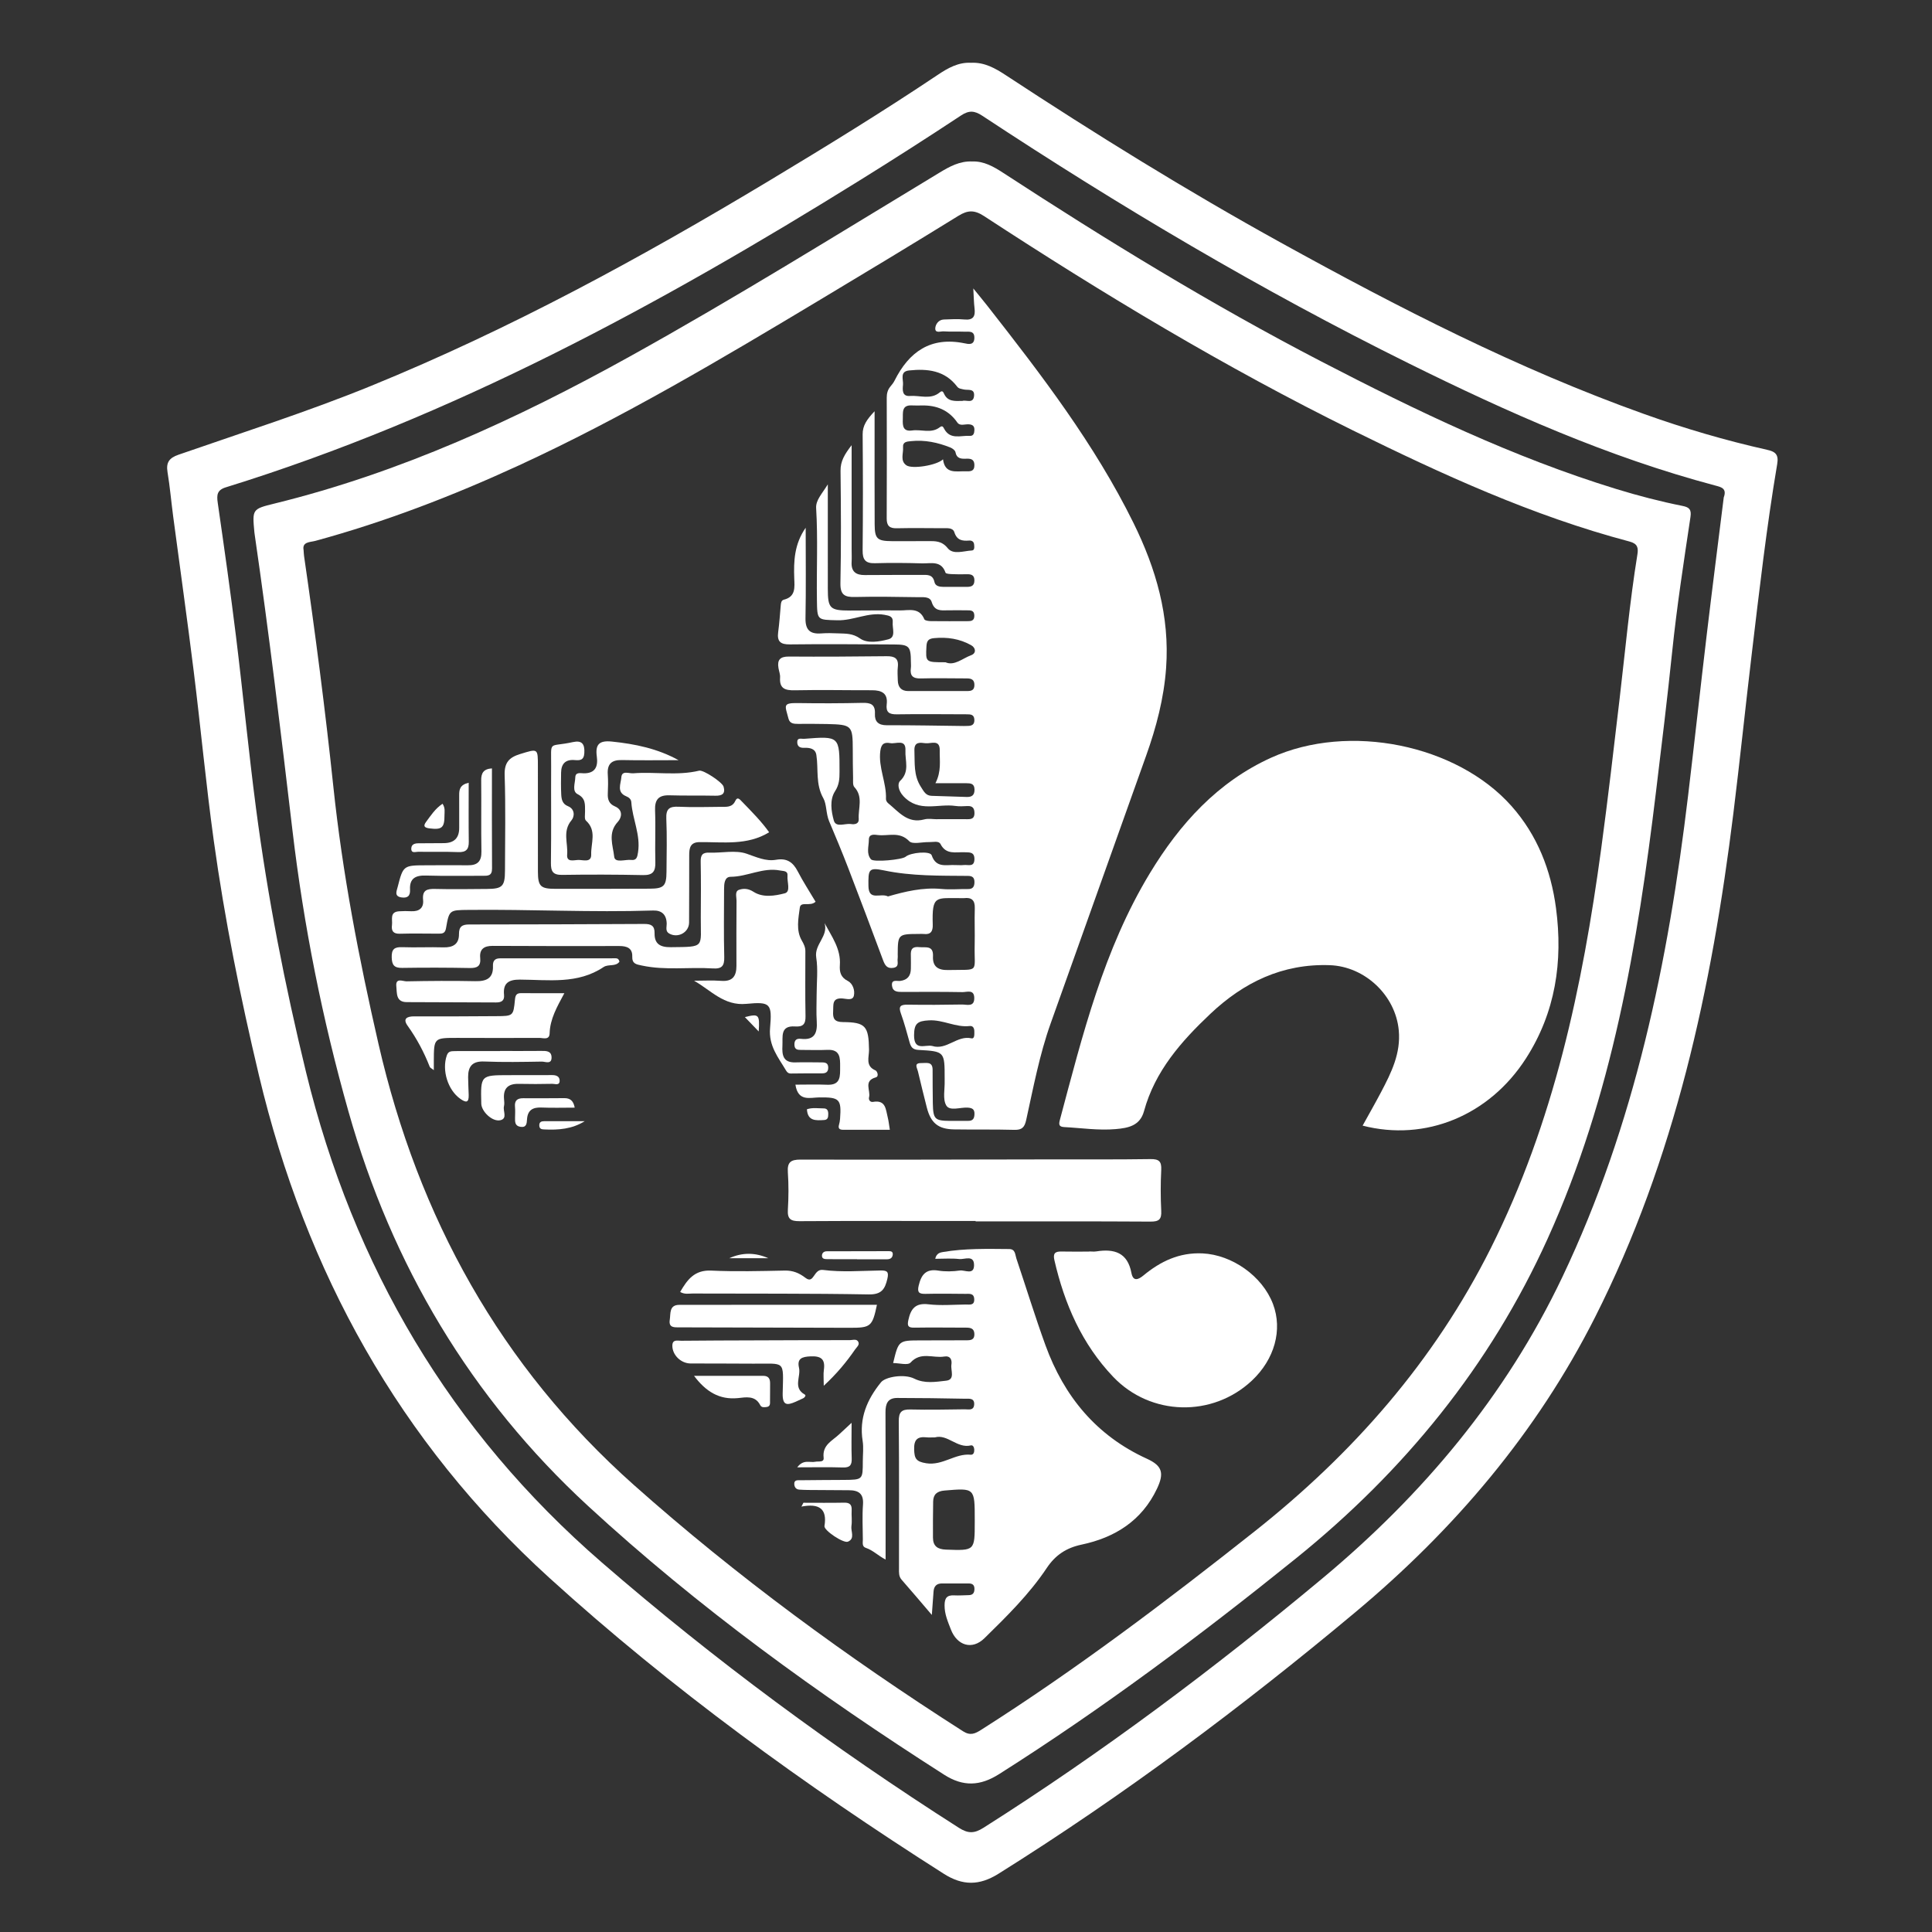 <?xml version="1.0" encoding="utf-8"?>
<!-- Generator: Adobe Illustrator 16.0.0, SVG Export Plug-In . SVG Version: 6.00 Build 0)  -->
<!DOCTYPE svg PUBLIC "-//W3C//DTD SVG 1.1//EN" "http://www.w3.org/Graphics/SVG/1.1/DTD/svg11.dtd">
<svg version="1.1" id="Layer_1" xmlns="http://www.w3.org/2000/svg" xmlns:xlink="http://www.w3.org/1999/xlink" x="0px" y="0px"
	 width="800px" height="800px" viewBox="0 0 800 800" enable-background="new 0 0 800 800" xml:space="preserve">
<rect x="0" y="0" width="800" height="800" fill="#333333" stroke="none"/>
<g>
	<path fill-rule="evenodd" clip-rule="evenodd" fill="none" d="M401.45,801.9c-131.984,0-263.967-0.019-395.951,0.094
		c-3.749,0.004-4.594-0.845-4.593-4.594c0.103-263.967,0.103-527.934,0-791.901C0.905,1.751,1.751,0.905,5.5,0.907
		c263.967,0.103,527.934,0.103,791.901,0c3.749-0.001,4.595,0.844,4.594,4.593c-0.104,263.967-0.103,527.934,0,791.901
		c0.001,3.749-0.845,4.598-4.594,4.594C665.417,801.882,533.434,801.9,401.45,801.9z M402.12,25.997
		c-5.236-0.285-9.572,2.15-13.768,4.96c-22.829,15.293-46.236,29.67-69.776,43.827c-53.094,31.931-107.403,61.521-164.867,84.973
		c-26.18,10.685-53.122,19.259-79.808,28.533c-3.875,1.346-5.188,3.228-4.527,7.234c1,6.066,1.528,12.208,2.335,18.308
		c2.837,21.425,5.86,42.827,8.525,64.273c2.89,23.265,5.052,46.627,8.265,69.845c4.534,32.758,11.077,65.158,18.725,97.34
		c19.344,81.389,58.175,151.688,120.303,208.105c50.539,45.893,105.688,85.86,163.275,122.489
		c7.841,4.987,14.738,4.943,22.652-0.011c51.915-32.499,100.85-69.075,147.787-108.307c40.927-34.207,75.025-74.251,99.212-122.09
		c33.199-65.66,48.344-136.374,57.304-208.725c2.721-21.963,4.978-43.984,7.603-65.96c3.138-26.269,6.13-52.563,10.545-78.657
		c0.677-3.998-0.798-5.126-4.227-5.895c-17.217-3.86-34.118-8.825-50.74-14.756c-52.523-18.743-101.912-44.144-150.589-71.023
		c-38.931-21.497-76.707-44.912-113.868-69.324C412.112,28.269,407.659,25.735,402.12,25.997z"/>
	<path fill-rule="evenodd" clip-rule="evenodd" fill="#FFFFFF" d="M402.12,25.997c5.539-0.261,9.992,2.272,14.36,5.141
		c37.161,24.412,74.938,47.828,113.868,69.324c48.677,26.879,98.065,52.28,150.589,71.023c16.622,5.932,33.523,10.896,50.74,14.756
		c3.429,0.769,4.903,1.897,4.227,5.895c-4.415,26.094-7.407,52.388-10.545,78.657c-2.625,21.976-4.882,43.997-7.603,65.96
		c-8.96,72.351-24.104,143.065-57.304,208.725c-24.187,47.839-58.285,87.883-99.212,122.09
		c-46.938,39.231-95.872,75.808-147.787,108.307c-7.914,4.954-14.811,4.998-22.652,0.011
		c-57.587-36.629-112.736-76.597-163.275-122.489c-62.128-56.417-100.959-126.717-120.303-208.105
		c-7.648-32.183-14.191-64.583-18.725-97.34c-3.213-23.218-5.375-46.58-8.265-69.845c-2.665-21.447-5.688-42.848-8.525-64.273
		c-0.808-6.1-1.335-12.242-2.335-18.308c-0.661-4.007,0.652-5.888,4.527-7.234c26.687-9.274,53.628-17.849,79.808-28.533
		c57.463-23.453,111.772-53.042,164.867-84.973c23.541-14.157,46.947-28.534,69.776-43.827
		C392.548,28.146,396.884,25.712,402.12,25.997z M713.769,205.956c1.401-3.739-1.12-4.273-3.417-4.882
		c-44.423-11.777-86.143-30.358-127.153-50.671c-61.074-30.25-119.576-64.955-176.437-102.464c-3.25-2.145-5.503-2.32-8.859-0.1
		c-13.741,9.088-27.628,17.965-41.62,26.664c-83.12,51.678-168.754,98.189-262.804,127.299c-3.623,1.121-3.784,3.161-3.319,6.389
		c2.653,18.419,5.284,36.846,7.558,55.315c2.925,23.757,5.195,47.597,8.307,71.327c4.82,36.753,11.918,73.094,20.697,109.118
		c19.619,80.505,59.76,148.688,122.491,203.044c46.503,40.296,95.922,76.759,147.822,109.854c3.813,2.432,6.374,2.421,10.188,0.005
		c49.183-31.154,95.653-66.015,140.324-103.249c41.657-34.723,75.965-75.569,99.405-124.843
		c30.015-63.092,43.817-130.484,52.05-199.292c2.668-22.295,5.096-44.62,7.753-66.916
		C709.018,243.564,711.452,224.596,713.769,205.956z"/>
	<path fill-rule="evenodd" clip-rule="evenodd" fill="none" d="M713.769,205.956c-2.316,18.64-4.751,37.608-7.014,56.598
		c-2.657,22.296-5.085,44.621-7.753,66.916c-8.232,68.808-22.035,136.2-52.05,199.292c-23.44,49.273-57.748,90.12-99.405,124.843
		c-44.671,37.234-91.142,72.095-140.324,103.249c-3.814,2.416-6.375,2.427-10.188-0.005
		c-51.9-33.095-101.319-69.558-147.822-109.854c-62.73-54.356-102.872-122.539-122.491-203.044
		c-8.779-36.023-15.877-72.364-20.697-109.118c-3.112-23.73-5.382-47.57-8.307-71.327c-2.273-18.469-4.905-36.896-7.558-55.315
		c-0.465-3.228-0.304-5.268,3.319-6.389c94.05-29.109,179.685-75.621,262.804-127.299c13.992-8.699,27.878-17.576,41.62-26.664
		c3.356-2.221,5.609-2.045,8.859,0.1c56.86,37.51,115.362,72.214,176.437,102.464c41.011,20.313,82.73,38.894,127.153,50.671
		C712.648,201.683,715.17,202.217,713.769,205.956z M402.662,66.861c-5.27-0.238-9.472,2.111-13.639,4.63
		c-42.587,25.744-84.84,52.053-128.376,76.199c-46.682,25.891-94.907,48.035-147.01,60.828c-9.208,2.26-9.189,2.338-8.303,11.894
		c0.031,0.331,0.083,0.661,0.131,0.99c5.94,40.792,10.825,81.717,15.657,122.652c4.644,39.333,12.392,78.108,23.173,116.205
		c17.996,63.588,50.625,118.59,99.31,163.429c45.445,41.856,95.34,77.982,147.378,111.203c7.879,5.03,14.903,4.684,22.694-0.25
		c42.844-27.126,83.376-57.44,122.804-89.225c44.875-36.176,80.489-79.76,104.403-132.597
		c26.695-58.979,37.21-121.804,44.872-185.348c2.31-19.156,4.658-38.311,6.642-57.501c1.933-18.707,4.795-37.277,7.582-55.86
		c0.468-3.123-0.464-4.056-3.25-4.613c-9.292-1.86-18.46-4.24-27.521-7.025c-42.626-13.098-82.616-32.322-122.051-52.773
		c-45.401-23.545-88.961-50.23-131.785-78.14C411.412,68.977,407.396,66.706,402.662,66.861z"/>
	<path fill-rule="evenodd" clip-rule="evenodd" fill="#FFFFFF" d="M402.662,66.861c4.733-0.155,8.75,2.116,12.713,4.698
		c42.824,27.909,86.384,54.594,131.785,78.14c39.435,20.451,79.425,39.675,122.051,52.773c9.061,2.785,18.229,5.165,27.521,7.025
		c2.786,0.557,3.718,1.491,3.25,4.613c-2.787,18.583-5.649,37.153-7.582,55.86c-1.983,19.191-4.332,38.345-6.642,57.501
		c-7.662,63.544-18.177,126.369-44.872,185.348c-23.914,52.837-59.528,96.421-104.403,132.597
		c-39.428,31.784-79.96,62.099-122.804,89.225c-7.791,4.934-14.814,5.28-22.694,0.25c-52.039-33.221-101.934-69.347-147.378-111.203
		c-48.685-44.839-81.314-99.841-99.31-163.429c-10.782-38.097-18.53-76.872-23.173-116.205
		c-4.833-40.935-9.717-81.86-15.657-122.652c-0.048-0.33-0.1-0.659-0.131-0.99c-0.887-9.556-0.906-9.634,8.303-11.894
		c52.103-12.792,100.328-34.937,147.01-60.828c43.536-24.146,85.789-50.455,128.376-76.199
		C393.19,68.972,397.392,66.623,402.662,66.861z M125.706,227.749c0.093,1.19,0.106,1.86,0.201,2.518
		c4.61,31.749,8.766,63.546,12.124,95.464c3.775,35.886,10.604,71.276,18.675,106.459c16.482,71.841,50.493,133.553,105.765,182.71
		c42.516,37.813,88.336,71.356,136.296,101.981c3.085,1.969,5.05,0.966,7.587-0.645c39.416-25.045,76.584-53.189,113.162-82.132
		c40.741-32.238,74.33-70.454,97.761-117.201c26.151-52.173,37.992-108.264,45.743-165.482c2.813-20.764,5.218-41.585,7.661-62.398
		c2.328-19.822,4.133-39.707,7.328-59.421c0.45-2.781,0.068-4.483-3.264-5.364c-40.08-10.604-77.548-27.791-114.56-46.029
		c-52.925-26.081-103.369-56.475-152.711-88.729c-3.962-2.59-6.724-2.522-10.607-0.122c-18.972,11.729-38.077,23.246-57.206,34.72
		c-40.818,24.484-81.726,48.813-125.047,68.746c-27.219,12.524-55.097,23.265-84.043,31.144
		C128.482,224.538,125.053,224.287,125.706,227.749z"/>
	<path fill-rule="evenodd" clip-rule="evenodd" fill="none" d="M125.706,227.749c-0.653-3.462,2.776-3.211,4.866-3.78
		c28.946-7.879,56.824-18.62,84.043-31.144c43.321-19.933,84.229-44.262,125.047-68.746c19.129-11.474,38.234-22.991,57.206-34.72
		c3.884-2.4,6.646-2.469,10.607,0.122c49.342,32.254,99.786,62.648,152.711,88.729c37.012,18.239,74.479,35.425,114.56,46.029
		c3.332,0.881,3.714,2.583,3.264,5.364c-3.195,19.714-5,39.599-7.328,59.421c-2.443,20.813-4.849,41.634-7.661,62.398
		c-7.751,57.218-19.592,113.309-45.743,165.482c-23.431,46.747-57.02,84.963-97.761,117.201
		c-36.578,28.942-73.746,57.087-113.162,82.132c-2.537,1.61-4.502,2.613-7.587,0.645c-47.959-30.625-93.78-64.169-136.296-101.981
		c-55.272-49.157-89.283-110.869-105.765-182.71c-8.072-35.183-14.9-70.573-18.675-106.459
		c-3.357-31.918-7.513-63.715-12.124-95.464C125.812,229.609,125.799,228.939,125.706,227.749z M333.615,218.532
		c-4.729,6.788-4.989,13.806-4.741,20.98c0.125,3.607,0.697,7.574-4.302,8.81c-1.127,0.279-1.21,1.432-1.301,2.465
		c-0.317,3.639-0.561,7.289-1.049,10.906c-0.525,3.9,0.865,5.197,4.895,5.143c14.326-0.19,28.656-0.038,42.985,0.025
		c6.374,0.028,7.039,0.755,7.072,7.264c0.004,0.833,0.097,1.68-0.015,2.497c-0.441,3.234,0.851,4.409,4.155,4.309
		c6.325-0.192,12.661,0,18.992-0.012c1.944-0.003,3.205,0.518,3.165,2.797c-0.037,2.075-1.241,2.436-2.944,2.433
		c-8.164-0.013-16.329,0.032-24.492,0.005c-2.861-0.01-4.221-1.64-4.286-4.416c-0.043-1.832-0.207-3.687,0.006-5.493
		c0.434-3.662-1.348-4.555-4.639-4.518c-13.494,0.152-26.992,0.237-40.486,0.141c-3.6-0.026-4.867,1.356-4.292,4.747
		c0.222,1.312,0.757,2.636,0.668,3.921c-0.315,4.595,2.052,5.382,6.094,5.298c10.658-0.221,21.325,0.007,31.988-0.016
		c3.957-0.008,6.619,1.25,6.075,5.772c-0.402,3.347,0.989,4.253,4.205,4.2c9.661-0.159,19.326-0.023,28.99-0.011
		c1.588,0.002,3.016,0.078,3.099,2.251c0.078,2.072-1.102,2.557-2.815,2.56c-0.5,0.001-1,0.04-1.499,0.034
		c-10.656-0.122-21.312-0.352-31.967-0.313c-3.483,0.012-5.047-1.543-4.894-4.721c0.19-3.951-1.78-4.629-5.21-4.548
		c-8.826,0.209-17.662,0.227-26.49,0.089c-6.69-0.104-5.521,0.938-4.097,6.445c0.535,2.069,2.222,2.177,3.969,2.173
		c3.999-0.01,7.999-0.044,11.996,0.055c10.357,0.255,10.639,0.578,10.657,10.776c0.006,3.832,0.034,7.664,0.125,11.494
		c0.031,1.304-0.198,3.055,0.522,3.828c3.777,4.056,1.53,8.813,1.82,13.236c0.135,2.051-1.677,2.319-3.214,2.084
		c-2.458-0.375-6.246,1.615-7.109-1.483c-1.073-3.852-1.782-8.563,0.521-12.121c1.74-2.688,1.845-5.171,1.85-7.944
		c0.023-14.884,0.014-14.901-14.672-13.743c-1.095,0.086-2.996-0.705-2.827,1.626c0.122,1.693,1.306,2.157,2.821,2.097
		c2.317-0.091,4.666,0.293,5.083,2.937c0.938,5.964-0.429,12.087,2.909,17.983c1.37,2.42,1.058,6.342,2.361,9.435
		c2.713,6.432,5.407,12.875,7.916,19.387c4.896,12.711,9.691,25.461,14.448,38.225c0.779,2.09,1.67,3.558,4.237,3.141
		c2.643-0.429,1.54-2.477,1.804-3.928c0.088-0.484,0.014-0.998,0.016-1.498c0.036-8.481,0.133-8.578,8.749-8.607
		c0.667-0.002,1.341-0.072,1.998,0.008c2.905,0.356,3.835-1.1,3.757-3.785c-0.365-12.574,1.266-10.958,11.973-11.055
		c0.333-0.003,0.671,0.039,0.999-0.001c3.188-0.384,4.542,0.931,4.437,4.219c-0.159,4.993,0.074,9.998-0.045,14.993
		c-0.287,12.061,2.416,10.259-11.051,10.562c-4.098,0.092-6.42-1.4-6.212-5.681c0.229-4.692-3.087-3.531-5.767-3.803
		c-3.759-0.381-3.438,2.042-3.386,4.43c0.032,1.499,0.007,2.999-0.008,4.499c-0.029,2.92-1.357,4.66-4.379,5.062
		c-1.394,0.186-3.825-0.843-3.412,2.105c0.331,2.364,2.206,2.465,4.171,2.455c8.331-0.04,16.663-0.067,24.991,0.075
		c1.842,0.032,4.812-1.273,4.881,2.389c0.075,3.958-3.089,2.708-5.113,2.747c-7.495,0.146-14.996,0.173-22.491,0.062
		c-2.944-0.043-3.86,0.681-2.761,3.697c1.418,3.892,2.458,7.924,3.59,11.916c0.54,1.9,1.242,2.992,3.648,3.124
		c10.873,0.595,10.867,0.705,10.867,11.765c0,0.334-0.009,0.667,0.001,1c0.114,3.478-0.886,7.62,0.672,10.241
		c1.47,2.471,5.853,0.667,8.941,0.896c1.841,0.134,2.778,0.675,2.732,2.629c-0.042,1.753-0.569,2.873-2.569,2.841
		c-2.499-0.04-4.999,0.035-7.497,0.016c-6.361-0.047-7.03-0.682-7.179-7.229c-0.105-4.664-0.056-9.33-0.091-13.995
		c-0.026-3.514-2.649-2.676-4.675-2.715c-3.215-0.062-1.742,1.989-1.41,3.392c1.188,5.01,2.41,10.011,3.685,14.999
		c1.638,6.407,4.71,8.961,11.25,9.068c8.33,0.137,16.664-0.042,24.989,0.189c3.15,0.088,4.24-1.042,4.908-4.059
		c2.974-13.459,5.507-27.04,10.158-40.078c13.177-36.929,26.333-73.864,39.513-110.792c4.207-11.785,7.372-23.783,8.271-36.336
		c1.536-21.407-4.157-41.075-13.525-60.071c-16.103-32.649-38.092-61.285-60.382-89.741c-1.697-2.167-3.46-4.281-5.928-7.33
		c0.208,3.569,0.224,5.884,0.505,8.166c0.405,3.29-0.435,5.062-4.224,4.689c-2.804-0.275-5.661-0.09-8.491,0.008
		c-2.236,0.078-3.454,2.061-3.535,3.597c-0.119,2.238,2.23,1.226,3.485,1.312c2.82,0.194,5.664,0.018,8.493,0.13
		c1.857,0.074,4.321-0.578,4.205,2.692c-0.108,3.054-2.561,2.431-4.05,2.125c-14.024-2.881-22.997,3.468-29.016,15.489
		c-0.441,0.882-1.096,1.673-1.731,2.44c-1.122,1.354-1.49,2.871-1.486,4.621c0.038,16.662,0.066,33.323-0.014,49.984
		c-0.015,3.048,1.182,4.114,4.168,4.049c6.329-0.139,12.662-0.048,18.993-0.023c1.818,0.007,4.212-0.325,4.854,1.68
		c1.065,3.325,3.27,3.656,6.092,3.439c1.088-0.083,1.97,0.373,2.09,1.622c0.095,0.983,0.26,2.42-0.927,2.484
		c-3.41,0.184-7.735,1.868-9.987-0.931c-2.499-3.105-5.143-2.955-8.213-2.954c-4.999,0.003-9.997,0.058-14.995,0.018
		c-6.023-0.049-7.03-0.979-7.061-6.957c-0.066-12.829-0.024-25.659-0.027-38.489c0-2.39,0-4.781,0-8.341
		c-3.262,3.466-4.979,5.925-4.946,9.62c0.141,15.994,0.154,31.991-0.007,47.984c-0.039,3.847,1.146,5.438,5.114,5.323
		c6.492-0.189,12.998-0.134,19.491,0.064c3.595,0.11,7.956-1.313,9.721,3.86c0.159,0.464,1.78,0.555,2.731,0.6
		c1.996,0.094,3.999,0.087,5.997,0.036c1.892-0.049,3.278,0.302,3.227,2.663c-0.052,2.385-1.581,2.585-3.388,2.575
		c-3.166-0.018-6.332,0.011-9.497-0.006c-1.569-0.008-3.292-0.305-3.65-1.989c-0.696-3.268-3.024-2.971-5.377-2.962
		c-7.831,0.029-15.662-0.013-23.492,0.061c-3.7,0.035-5.656-1.457-5.44-5.354c0.101-1.828,0.008-3.665,0.008-5.498
		c-0.001-13.923,0-27.847,0-42.921c-2.95,3.811-4.638,6.638-4.592,10.606c0.177,15.493,0.278,30.994-0.048,46.482
		c-0.103,4.888,1.735,5.873,6.055,5.768c8.657-0.212,17.327-0.043,25.989,0.078c2.096,0.03,5.026-0.387,5.743,1.982
		c1.152,3.807,3.732,3.532,6.588,3.459c2.664-0.068,5.332-0.002,7.997,0.001c1.547,0.002,3.052-0.059,3.079,2.2
		c0.026,2.218-1.385,2.298-2.986,2.296c-4.999-0.006-9.998,0.044-14.995-0.023c-0.941-0.013-2.493-0.212-2.717-0.756
		c-2.099-5.104-6.485-3.621-10.246-3.669c-6.83-0.086-13.662,0.046-20.493,0.044c-8.374-0.003-9.224-0.84-9.232-9.052
		c-0.013-13.933-0.003-27.866-0.003-43.195c-2.411,3.935-5.032,6.521-4.833,9.827c0.76,12.654,0.135,25.304,0.322,37.952
		c0.127,8.557,0.031,8.29,8.529,8.497c6.63,0.161,12.707-3.469,19.466-2.26c2.125,0.38,3.616,0.726,3.393,3.12
		c-0.23,2.473,1.449,6.155-1.797,7.018c-3.756,1-8.673,1.816-11.673-0.304c-3.153-2.229-5.989-2.018-9.136-2.152
		c-2.328-0.1-4.675-0.158-6.995,0.019c-4.656,0.356-6.611-1.453-6.518-6.33C333.771,243.697,333.615,231.434,333.615,218.532z
		 M564.233,466.1c26.035,6.703,52.428-4.175,67.615-27.795c12.255-19.059,15.395-40.137,12.469-62.221
		c-2.094-15.802-7.753-30.306-18.482-42.364c-22.603-25.4-67.243-34.579-99.471-19.973c-22.144,10.035-37.824,27.371-50.228,47.84
		c-19.138,31.584-27.865,66.987-37.26,102.143c-0.505,1.888-0.397,2.853,1.77,2.967c7.141,0.379,14.269,1.472,21.426,0.834
		c5.053-0.45,9.977-1.336,11.642-7.429c4.526-16.568,15.411-28.903,27.478-40.297c13.814-13.044,29.855-20.826,49.417-20.145
		c14.547,0.506,27.254,12.465,28.596,26.996c0.882,9.536-3.091,17.496-7.28,25.466C569.47,456.789,566.846,461.366,564.233,466.1z
		 M385.852,668.71c0.299-4.08,0.507-6.878,0.708-9.677c0.155-2.166,1.222-3.37,3.482-3.363c3.664,0.01,7.329,0.026,10.992,0
		c1.613-0.012,2.48,0.585,2.461,2.329c-0.02,1.633-0.704,2.485-2.362,2.513c-1.998,0.034-4.002,0.202-5.992,0.096
		c-3.001-0.16-3.998,1.063-4.014,4.101c-0.019,3.686,1.323,6.68,2.617,10.031c2.543,6.59,8.734,8.664,13.885,3.615
		c9.281-9.093,18.563-18.22,25.814-29.088c3.535-5.299,8.043-8.333,14.377-9.669c13.823-2.915,24.97-9.884,31.262-23.161
		c3.061-6.461,2.196-9.506-4.176-12.411c-20.931-9.543-34.315-25.824-42.022-47.044c-4.306-11.856-8.006-23.931-12.031-35.89
		c-0.533-1.586-0.358-3.874-2.979-3.895c-9.156-0.071-18.328-0.308-27.399,1.233c-1.089,0.185-2.709,0.445-3.219,2.813
		c3.427,0,6.711-0.271,9.923,0.092c2.212,0.252,6.188-1.874,6.154,2.568c-0.032,4.219-3.819,1.895-5.864,2.185
		c-2.94,0.417-6.044,0.503-8.966,0.032c-5.189-0.836-7.055,1.81-8.105,6.249c-0.676,2.858,0.242,3.451,2.878,3.387
		c5.493-0.136,10.992-0.042,16.489,0c1.605,0.013,3.539-0.37,3.642,2.193c0.11,2.728-1.934,2.2-3.487,2.218
		c-5.163,0.058-10.383,0.513-15.475-0.088c-5.424-0.64-7.313,1.872-8.312,6.521c-0.536,2.494-0.064,3.188,2.481,3.146
		c7.161-0.116,14.324-0.006,21.486-0.002c1.845,0.001,3.318,0.35,3.374,2.656c0.06,2.411-1.484,2.586-3.306,2.583
		c-6.329-0.009-12.659,0.027-18.988,0.042c-9.095,0.021-9.095,0.02-11.352,9.38c2.491,0,6.092,1.037,7.198-0.184
		c4.241-4.685,9.347-1.736,13.95-2.51c2.485-0.418,3.316,1.261,2.981,3.375c-0.373,2.357,1.684,6.203-2.215,6.633
		c-4.312,0.476-8.853,1.299-13.175-0.865c-4.048-2.027-11.864-0.825-13.782,1.539c-5.761,7.099-9.076,14.843-7.584,24.245
		c0.438,2.762,0.069,5.652,0.067,8.484c-0.005,7.608-0.006,7.616-7.877,7.678c-5.996,0.047-11.993,0.044-17.988,0.131
		c-1.061,0.016-2.588-0.236-2.511,1.572c0.053,1.253,0.688,2.234,2.127,2.322c1.162,0.072,2.327,0.128,3.491,0.138
		c5.663,0.049,11.326,0.104,16.989,0.108c3.982,0.003,6.179,1.372,5.848,5.926c-0.35,4.806-0.099,9.655-0.06,14.486
		c0.01,1.266-0.443,2.897,1.225,3.447c2.945,0.971,5.134,3.277,8.196,4.842c0-2.346,0-4.174,0-6.001
		c0-18.321,0.056-36.645-0.045-54.967c-0.02-3.571,0.944-5.956,4.873-5.943c9.323,0.03,18.646,0.11,27.965,0.317
		c1.593,0.035,4.138-0.479,3.876,2.505c-0.223,2.537-2.422,1.853-3.914,1.876c-7.494,0.114-14.993,0.246-22.484,0.073
		c-3.655-0.084-4.85,1.073-4.816,4.859c0.182,20.318,0.083,40.641,0.091,60.962c0,1.643-0.159,3.26,1.11,4.7
		C377.3,658.627,381.132,663.191,385.852,668.71z M450.991,518.196c0,0.019,0,0.036,0,0.055c-3.826,0-7.655,0.068-11.479-0.024
		c-2.656-0.063-3.545,0.813-2.907,3.583c4.167,18.118,11.373,34.7,24.361,48.33c15.47,16.234,41.09,16.864,57.432,1.525
		c9.394-8.817,12.756-21.026,8.728-31.683c-4.399-11.633-17.002-20.395-29.146-20.977c-9.651-0.463-17.448,3.296-24.56,9.18
		c-2.263,1.872-4.262,2.408-4.923-1.099c-1.594-8.445-7.122-10.075-14.514-8.911C453.009,518.329,451.989,518.196,450.991,518.196z
		 M403.98,505.584c0,0.059,0,0.117,0,0.177c24.144,0,48.287-0.071,72.43,0.08c3.514,0.021,4.61-0.937,4.434-4.448
		c-0.285-5.646-0.285-11.329,0-16.976c0.177-3.525-0.954-4.512-4.455-4.459c-13.816,0.206-27.638,0.105-41.459,0.126
		c-34.466,0.054-68.933,0.18-103.399,0.078c-4.128-0.012-5.583,1.081-5.296,5.285c0.352,5.138,0.32,10.332,0.006,15.475
		c-0.232,3.818,1.126,4.762,4.811,4.74C355.361,505.51,379.671,505.584,403.98,505.584z M337.712,373.392
		c-2.517-4.246-5.165-8.29-7.372-12.56c-1.968-3.807-4.494-5.591-8.955-4.819c-4.339,0.751-8.151-1.123-12.27-2.524
		c-4.628-1.576-10.208-0.23-15.363-0.427c-2.919-0.111-3.665,1.025-3.611,3.771c0.151,7.658,0.095,15.321,0.041,22.982
		c-0.089,12.65,2.009,12.242-12.428,12.396c-4.377,0.046-6.796-1.333-6.708-5.782c0.063-3.207-1.536-3.851-4.313-3.836
		c-24.148,0.126-48.297,0.199-72.446,0.211c-2.853,0.001-4.263,0.815-4.232,3.959c0.042,4.248-2.528,5.646-6.555,5.521
		c-5.656-0.176-11.329,0.126-16.983-0.079c-3.216-0.117-4.403,0.844-4.318,4.208c0.081,3.193,1.04,4.424,4.34,4.373
		c9.324-0.146,18.654-0.125,27.978,0.051c3.165,0.06,4.652-0.804,4.322-4.19c-0.357-3.663,1.647-4.993,5.155-4.976
		c17.487,0.082,34.974,0.1,52.46,0.061c3.104-0.007,5.46,0.851,5.348,4.315c-0.101,3.113,1.7,3.273,4.016,3.769
		c9.741,2.086,19.59,0.556,29.36,1.192c3.818,0.249,4.812-1.118,4.715-4.799c-0.244-9.32-0.082-18.65-0.072-27.977
		c0.002-2.225,0.137-5.154,2.726-5.167c6.966-0.035,13.372-4.002,20.486-2.605c1.483,0.292,3.253,0.035,3.052,2.236
		c-0.229,2.511,1.451,6.542-1.138,7.211c-4.106,1.062-9.033,1.895-12.953-0.636c-2.182-1.409-4.163-1.446-5.992-0.813
		c-1.828,0.632-1.008,2.927-1.021,4.492c-0.073,8.993-0.06,17.986-0.04,26.979c0.01,4.22-1.563,6.569-6.26,6.224
		c-3.744-0.273-7.523-0.055-11.288-0.055c7.003,3.945,12.333,10.472,21.646,9.58c9.975-0.954,10.71-0.148,9.825,10.027
		c-0.644,7.398,3.414,12.161,6.656,17.625c0.413,0.696,0.964,1.208,1.983,1.188c4.329-0.083,8.659-0.05,12.989-0.066
		c1.569-0.007,2.463-0.633,2.457-2.379c-0.007-1.885-1.162-2.151-2.622-2.155c-3.664-0.009-7.331-0.117-10.99-0.003
		c-5.112,0.161-5.558-3.092-5.351-6.954c0.197-3.681-1.021-8.357,5.221-7.928c3.223,0.223,4.406-0.892,4.339-4.209
		c-0.179-8.989-0.058-17.984-0.064-26.979c-0.001-1.654-0.63-2.925-1.505-4.443c-2.418-4.195-1.382-9.096-0.793-13.564
		C331.553,373.063,335.467,375.523,337.712,373.392z M318.483,344.624c-3.067-4.348-7.239-8.573-11.37-12.824
		c-0.715-0.735-1.781-2.089-2.634-0.191c-1.254,2.791-3.673,2.467-5.966,2.484c-5.829,0.044-11.667,0.239-17.482-0.042
		c-3.815-0.185-5.302,0.844-5.125,4.926c0.317,7.313,0.12,14.65,0.077,21.977c-0.035,5.929-1.081,7.002-6.97,7.029
		c-12.988,0.059-25.978,0.074-38.967,0.063c-6.257-0.006-7.291-1.023-7.304-7.199c-0.03-14.487-0.01-28.976-0.011-43.463
		c0-7.625,0.059-7.43-7.364-5.152c-4.565,1.401-6.575,3.544-6.401,8.748c0.439,13.141,0.161,26.306,0.138,39.461
		c-0.011,6.549-1.036,7.605-7.429,7.653c-7.161,0.053-14.325,0.179-21.48-0.005c-3.417-0.088-5.398,0.493-4.999,4.56
		c0.326,3.32-1.621,4.832-4.938,4.668c-1.661-0.082-3.335-0.082-4.994,0.025c-4.036,0.261-2.654,3.442-2.952,5.676
		c-0.324,2.429,0.493,3.696,3.258,3.618c5.324-0.149,10.656-0.038,15.985-0.027c1.569,0.003,2.751-0.061,3.123-2.211
		c1.321-7.64,1.425-7.543,9.346-7.628c25.47-0.274,50.934,1.081,76.406,0.253c3.605-0.117,5.561,1.724,5.638,5.458
		c0.029,1.406-0.655,3.106,1.019,4.066c3.61,2.072,8.223-0.444,8.249-4.535c0.058-9.326,0.034-18.651,0.052-27.977
		c0.006-2.891,0.433-5.29,4.255-5.331C299.398,348.599,309.374,350.214,318.483,344.624z M280.981,314.77
		c-8.687-4.797-18-6.715-27.642-7.707c-5.221-0.537-6.898,1.181-6.211,6.202c0.542,3.961-0.497,7.012-5.428,6.94
		c-1.36-0.02-3.419-0.577-3.481,1.68c-0.065,2.383-1.444,5.732,0.957,6.96c3.441,1.76,3.028,4.314,3.079,7.095
		c0.024,1.318-0.34,3.218,0.37,3.855c4.6,4.132,2.016,9.352,2.175,14.008c0.124,3.602-3.436,2.203-5.476,2.284
		c-1.717,0.069-4.758,1.041-4.479-2.165c0.412-4.73-2.024-9.746,1.81-14.274c1.266-1.495,1.524-4.63-1.51-5.843
		c-2.31-0.923-2.653-2.872-2.754-4.865c-0.151-2.989-0.104-5.992-0.058-8.988c0.057-3.658,1.785-5.549,5.628-5.227
		c2.08,0.174,3.819,0.17,3.995-2.903c0.216-3.778-0.989-5.364-4.771-4.531c-10.296,2.268-8.906-1.089-8.969,9.967
		c-0.076,13.331,0.091,26.664-0.09,39.992c-0.048,3.572,0.806,5.08,4.675,5.019c11.161-0.175,22.331-0.142,33.491,0.088
		c4.054,0.084,5.172-1.565,5.071-5.326c-0.193-7.16,0.151-14.336-0.116-21.492c-0.167-4.498,1.503-6.355,5.994-6.218
		c6.327,0.193,12.664,0.034,18.994,0.166c2.778,0.058,4.229-0.825,3.379-3.763c-0.528-1.827-8.364-7.029-10.111-6.607
		c-9.048,2.183-18.23,0.376-27.315,1.088c-1.732,0.136-4.703-1.322-4.905,1.671c-0.176,2.603-2.08,6.159,1.986,7.828
		c1.187,0.487,2.063,1.223,2.148,2.495c0.462,6.965,3.913,13.514,2.778,20.725c-0.293,1.861-0.539,3.418-2.789,3.159
		c-2.486-0.287-6.781,1.419-7.079-1.337c-0.502-4.654-2.78-9.857,1.507-14.449c1.572-1.683,2.318-4.904-1.237-6.409
		c-2.35-0.995-3.037-2.794-2.923-5.211c0.125-2.66,0.174-5.341-0.007-7.995c-0.292-4.282,1.508-6.057,5.831-5.961
		C265.323,314.893,273.153,314.77,280.981,314.77z M341.438,382.249c1.652,5.463-4.319,8.753-3.459,14.183
		c0.798,5.034,0.17,10.294,0.17,15.455c0,3.663-0.191,7.338,0.047,10.984c0.314,4.801-0.849,7.945-6.51,7.288
		c-1.792-0.208-2.809,0.441-2.73,2.494c0.072,1.887,1.174,2.102,2.646,2.094c3.662-0.018,7.333,0.153,10.986-0.022
		c5.333-0.259,5.322,3.329,5.289,6.987c-0.034,3.697,0.43,7.689-5.322,7.454c-4.366-0.178-8.745-0.035-13.187-0.035
		c1.092,7.177,6.083,5.313,9.877,5.277c8.357-0.079,9.224,0.654,8.607,8.878c-0.062,0.821-0.206,1.652-0.436,2.443
		c-0.464,1.594,0.267,2.09,1.719,2.087c6.382-0.01,12.765-0.004,19.325-0.004c-0.358-2.179-0.491-3.679-0.865-5.115
		c-0.838-3.222-0.729-7.369-6.085-6.433c-1.205,0.21-1.935-0.869-1.652-1.92c0.743-2.763-2.434-6.774,2.761-8.217
		c1.537-0.427,0.539-2.627-0.059-2.876c-4.358-1.818-2.677-5.537-2.716-8.504c-0.129-9.805-1.397-11.472-10.797-11.528
		c-3.516-0.021-4.263-1.456-4.059-4.477c0.177-2.615-0.584-5.567,3.783-5.313c1.642,0.096,4.309,1.068,4.805-1.156
		c0.478-2.14-0.389-4.987-2.524-6.082c-2.966-1.521-3.476-3.739-3.28-6.566C348.234,392.942,344.419,387.825,341.438,382.249z
		 M341.101,573.818c5.488-5.086,9.426-9.886,12.974-15.028c0.633-0.918,1.872-1.854,1.392-3.012
		c-0.649-1.566-2.335-0.852-3.546-0.854c-12.979-0.014-25.959,0.046-38.939,0.092c-10.317,0.037-20.635,0.054-30.952,0.16
		c-1.468,0.015-3.624-0.699-3.624,2.068c0,3.849,3.555,7.324,7.558,7.342c8.653,0.038,17.307,0.005,25.959,0.077
		c13.379,0.111,12.495-1.729,12.167,12.292c-0.118,5.079,1.811,5.032,5.351,3.483c1.062-0.465,2.118-0.943,3.159-1.453
		c0.638-0.313,1.255-1.188,0.684-1.504c-5.079-2.812-1.584-7.45-2.434-11.135c-0.886-3.839,1.271-4.554,4.795-4.71
		c4.457-0.197,6.121,1.248,5.497,5.638C340.895,569.005,341.101,570.8,341.101,573.818z M363.121,540.291
		c-27.296,0-54.558-0.02-81.82,0.02c-4.309,0.007-3.555,3.628-3.963,6.189c-0.543,3.416,1.97,3.124,4.175,3.129
		c23.472,0.053,46.943,0.119,70.415,0.179C360.572,549.83,361.217,549.285,363.121,540.291z M281.639,534.968
		c1.874,1.092,3.561,0.646,5.159,0.652c24.29,0.096,48.583-0.067,72.867,0.371c5.323,0.097,6.76-2.119,7.771-6.458
		c0.658-2.824-0.013-3.495-2.722-3.455c-7.984,0.121-16.065,0.792-23.917-0.228c-4.023-0.522-3.625,6.074-7.271,3.276
		c-2.65-2.033-5.209-3.079-8.592-3.01c-10.145,0.207-20.313,0.473-30.439,0.008C287.524,525.806,284.585,529.923,281.639,534.968z
		 M256.493,398.227c-0.237-1.189-0.911-1.419-1.554-1.419c-15.979-0.01-31.958,0.013-47.937,0.021
		c-2.117,0.001-2.959,1.091-2.877,3.131c0.205,5.146-2.69,6.416-7.309,6.322c-9.485-0.192-18.979-0.121-28.464,0.068
		c-1.482,0.029-4.652-1.666-4.241,2.099c0.3,2.744-0.266,6.484,4.31,6.508c12.319,0.063,24.638,0.079,36.957,0.136
		c2.159,0.011,3.58-0.649,3.332-3.147c-0.482-4.871,1.939-6.333,6.549-6.312c11.797,0.055,23.934,2.009,34.671-5.201
		C251.888,399.118,254.914,400.386,256.493,398.227z M179.635,443.123c0-1.819-0.004-2.813,0-3.806
		c0.044-9.557,0.045-9.561,9.769-9.548c11.302,0.014,22.604,0.082,33.906,0.004c1.562-0.011,4.19,1.049,4.277-1.879
		c0.178-6.009,3.078-10.999,6.1-16.634c-6.341,0-12.097,0.044-17.851-0.023c-1.966-0.023-2.429,0.855-2.604,2.686
		c-0.649,6.786-0.727,6.808-7.761,6.848c-11.302,0.064-22.604,0.151-33.906,0.083c-3.131-0.019-4.858,0.99-2.784,3.885
		c3.806,5.312,6.805,10.979,9.176,17.03C178.1,442.135,178.645,442.344,179.635,443.123z M203.702,318.176
		c-3.523,0.231-4.484,1.975-4.452,4.971c0.106,9.816-0.081,19.636,0.094,29.45c0.074,4.119-1.662,5.749-5.616,5.695
		c-5.656-0.077-11.315-0.001-16.972,0.006c-9.757,0.013-9.792,0.003-12.121,9.082c-0.415,1.619-1.451,3.752,1.546,4.214
		c2.479,0.383,3.754-0.505,3.604-3.228c-0.253-4.62,2.262-5.95,6.573-5.819c7.813,0.235,15.639,0.062,23.459,0.102
		c2.118,0.011,3.943,0.093,3.923-2.971C203.651,345.9,203.702,332.119,203.702,318.176z M207.063,435.183c0,0.017,0,0.032,0,0.049
		c-5.975,0-11.95,0-17.925,0c-0.166,0-0.333-0.007-0.498,0.005c-1.435,0.098-2.917-0.246-3.617,1.754
		c-2.15,6.148,0.418,14.385,5.575,18.006c2.321,1.63,3.562,1.742,3.479-1.547c-0.063-2.486-0.232-4.971-0.239-7.457
		c-0.013-4.378,1.711-6.646,6.611-6.446c7.954,0.325,15.931,0.173,23.896,0.04c1.436-0.023,4.111,1.319,4.043-1.785
		c-0.06-2.723-2.308-2.66-4.396-2.639C218.349,435.222,212.706,435.183,207.063,435.183z M215.658,445.196
		c-1.658,0-3.316-0.002-4.975,0c-11.681,0.016-11.681,0.016-11.394,11.813c0.08,3.275,4.647,7.639,7.932,6.842
		c3.019-0.733,0.967-3.796,1.457-5.754c0.234-0.937,0.116-1.986,0.03-2.975c-0.393-4.475,1.698-6.417,6.104-6.321
		c4.641,0.101,9.287,0.093,13.928-0.011c1.071-0.024,2.979,0.833,2.996-1.274c0.015-1.832-1.442-2.361-3.145-2.347
		C224.281,445.208,219.97,445.183,215.658,445.196z M287.39,569.712c4.85,6.462,10.421,9.982,18.158,9.213
		c3.229-0.321,7.141-1.227,9.237,2.909c0.539,1.063,1.703,0.902,2.673,0.771c1.683-0.229,1.358-1.65,1.393-2.724
		c0.074-2.322-0.021-4.647,0.03-6.971c0.044-1.977-0.65-3.201-2.813-3.2C306.508,569.714,296.949,569.712,287.39,569.712z
		 M194.077,324.114c-3.615,0.835-3.96,2.814-3.936,5.13c0.048,4.492-0.031,8.986,0.005,13.479c0.035,4.359-2.157,6.398-6.429,6.407
		c-3.495,0.007-6.989,0.038-10.483,0.062c-1.445,0.01-2.821,0.379-2.923,2.041c-0.144,2.339,1.829,1.444,2.892,1.466
		c5.489,0.113,10.989-0.09,16.471,0.138c3.263,0.136,4.48-1.063,4.438-4.268C194.007,340.596,194.077,332.622,194.077,324.114z
		 M352.628,589.153c-2.256,2.091-3.696,3.4-5.109,4.739c-2.879,2.729-7.088,4.418-6.471,9.704c0.246,2.104-2.127,1.394-3.47,1.688
		c-2.178,0.478-4.861-1.163-7.456,2.307c6.94,0,12.97-0.135,18.99,0.059c2.982,0.094,3.655-1.154,3.56-3.824
		C352.512,599.357,352.628,594.877,352.628,589.153z M332.677,622.259c-0.272,0.53-0.545,1.06-0.818,1.59
		c7.308-1.405,10.729,0.837,9.533,8.055c-0.297,1.788,7.86,7.257,9.72,6.471c3.047-1.288,1.118-4.282,1.45-6.486
		c0.318-2.106-0.036-4.305,0.09-6.453c0.136-2.319-0.719-3.264-3.123-3.213C343.914,622.339,338.295,622.259,332.677,622.259z
		 M237.978,458.652c-0.549-3.016-2.034-3.951-4.335-3.936c-5.654,0.039-11.309,0.078-16.961,0.034
		c-2.513-0.02-3.68,0.974-3.429,3.582c0.143,1.482,0.042,2.99,0.02,4.487c-0.026,1.716-0.075,3.409,2.216,3.768
		c2.54,0.398,2.63-1.392,2.74-3.091c0.248-3.812,2.375-5.046,5.999-4.89C228.699,458.8,233.188,458.652,237.978,458.652z
		 M354.869,521.408c0,0.016,0,0.033,0,0.049c4.139,0,8.278,0.021,12.417-0.012c1.269-0.01,2.258-0.496,2.384-1.967
		c0.096-1.122-0.602-1.396-1.511-1.396c-8.609,0.009-17.218,0.017-25.827,0.052c-1.122,0.005-1.94,0.629-1.977,1.777
		c-0.044,1.387,1.134,1.465,2.096,1.477C346.59,521.434,350.729,521.408,354.869,521.408z M242.136,464.25
		c-5.541,0-11.083,0.002-16.624-0.002c-1.307-0.001-2.31,0.287-2.195,1.93c0.099,1.407,1.12,1.451,2.125,1.499
		C231.227,467.952,236.891,467.536,242.136,464.25z M183.248,332.815c-3.093,2.063-4.851,4.887-6.815,7.508
		c-1.437,1.917-0.466,2.46,1.501,2.703c5.037,0.622,6.139-0.271,6.119-5.473C184.048,336.115,184.431,334.593,183.248,332.815z
		 M334.131,459.319c0.275,4.958,3.73,4.666,7.125,4.46c1.62-0.099,1.692-1.269,1.702-2.48c0.011-1.3-0.343-2.338-1.887-2.336
		C338.781,458.965,336.461,458.537,334.131,459.319z M314.168,427.107c0.457-7.064,0.048-7.416-5.725-5.943
		C310.172,422.959,311.954,424.811,314.168,427.107z M301.96,521.006c5.396,0,10.791,0,16.186,0
		C312.713,518.564,307.251,518.588,301.96,521.006z"/>
	<path fill-rule="evenodd" clip-rule="evenodd" fill="#FFFFFF" d="M333.615,218.532c0,12.902,0.156,25.165-0.077,37.42
		c-0.093,4.877,1.862,6.686,6.518,6.33c2.319-0.177,4.667-0.119,6.995-0.019c3.147,0.135,5.983-0.077,9.136,2.152
		c3,2.121,7.917,1.304,11.673,0.304c3.246-0.863,1.567-4.545,1.797-7.018c0.223-2.394-1.268-2.739-3.393-3.12
		c-6.759-1.209-12.836,2.421-19.466,2.26c-8.499-0.207-8.402,0.06-8.529-8.497c-0.188-12.648,0.438-25.298-0.322-37.952
		c-0.199-3.306,2.422-5.892,4.833-9.827c0,15.329-0.009,29.262,0.003,43.195c0.008,8.212,0.858,9.049,9.232,9.052
		c6.831,0.002,13.664-0.13,20.493-0.044c3.761,0.048,8.147-1.436,10.246,3.669c0.224,0.543,1.776,0.743,2.717,0.756
		c4.997,0.067,9.996,0.017,14.995,0.023c1.601,0.002,3.012-0.078,2.986-2.296c-0.026-2.259-1.531-2.198-3.079-2.2
		c-2.666-0.004-5.333-0.07-7.997-0.001c-2.856,0.073-5.437,0.348-6.588-3.459c-0.717-2.369-3.646-1.953-5.743-1.982
		c-8.663-0.122-17.332-0.291-25.989-0.078c-4.32,0.105-6.158-0.88-6.055-5.768c0.326-15.488,0.226-30.989,0.048-46.482
		c-0.045-3.968,1.642-6.795,4.592-10.606c0,15.074,0,28.998,0,42.921c0,1.833,0.093,3.67-0.008,5.498
		c-0.216,3.897,1.74,5.389,5.44,5.354c7.83-0.074,15.662-0.032,23.492-0.061c2.353-0.009,4.681-0.306,5.377,2.962
		c0.359,1.684,2.081,1.981,3.65,1.989c3.166,0.017,6.332-0.012,9.497,0.006c1.807,0.01,3.336-0.19,3.388-2.575
		c0.052-2.361-1.335-2.712-3.227-2.663c-1.998,0.052-4.001,0.058-5.997-0.036c-0.952-0.045-2.573-0.135-2.731-0.6
		c-1.765-5.173-6.126-3.75-9.721-3.86c-6.493-0.198-12.999-0.253-19.491-0.064c-3.969,0.116-5.153-1.476-5.114-5.323
		c0.162-15.994,0.148-31.99,0.007-47.984c-0.032-3.695,1.685-6.154,4.946-9.62c0,3.561,0,5.951,0,8.341
		c0.002,12.83-0.04,25.66,0.027,38.489c0.031,5.978,1.038,6.908,7.061,6.957c4.998,0.041,9.997-0.015,14.995-0.018
		c3.07-0.001,5.714-0.151,8.213,2.954c2.252,2.799,6.577,1.115,9.987,0.931c1.187-0.064,1.021-1.501,0.927-2.484
		c-0.12-1.249-1.002-1.705-2.09-1.622c-2.823,0.217-5.027-0.114-6.092-3.439c-0.642-2.005-3.037-1.672-4.854-1.68
		c-6.331-0.025-12.665-0.116-18.993,0.023c-2.987,0.065-4.183-1-4.168-4.049c0.08-16.661,0.052-33.323,0.014-49.984
		c-0.004-1.75,0.365-3.266,1.486-4.621c0.635-0.767,1.29-1.558,1.731-2.44c6.019-12.021,14.992-18.37,29.016-15.489
		c1.489,0.306,3.941,0.928,4.05-2.125c0.116-3.27-2.348-2.618-4.205-2.692c-2.829-0.112-5.672,0.064-8.493-0.13
		c-1.255-0.086-3.604,0.926-3.485-1.312c0.082-1.537,1.299-3.519,3.535-3.597c2.83-0.099,5.687-0.284,8.491-0.008
		c3.789,0.373,4.629-1.399,4.224-4.689c-0.281-2.282-0.297-4.597-0.505-8.166c2.468,3.049,4.23,5.164,5.928,7.33
		c22.29,28.456,44.279,57.091,60.382,89.741c9.368,18.996,15.062,38.664,13.525,60.071c-0.899,12.553-4.064,24.551-8.271,36.336
		c-13.18,36.928-26.336,73.863-39.513,110.792c-4.651,13.038-7.185,26.619-10.158,40.078c-0.668,3.017-1.758,4.146-4.908,4.059
		c-8.325-0.231-16.659-0.053-24.989-0.189c-6.54-0.107-9.612-2.661-11.25-9.068c-1.275-4.988-2.497-9.989-3.685-14.999
		c-0.333-1.402-1.805-3.453,1.41-3.392c2.025,0.039,4.648-0.799,4.675,2.715c0.035,4.665-0.015,9.331,0.091,13.995
		c0.148,6.547,0.818,7.182,7.179,7.229c2.499,0.02,4.999-0.056,7.497-0.016c2,0.032,2.527-1.088,2.569-2.841
		c0.046-1.954-0.892-2.495-2.732-2.629c-3.088-0.229-7.471,1.575-8.941-0.896c-1.559-2.621-0.558-6.764-0.672-10.241
		c-0.011-0.333-0.001-0.666-0.001-1c0-11.06,0.006-11.17-10.867-11.765c-2.406-0.132-3.108-1.224-3.648-3.124
		c-1.132-3.992-2.172-8.024-3.59-11.916c-1.1-3.017-0.184-3.74,2.761-3.697c7.496,0.111,14.996,0.085,22.491-0.062
		c2.024-0.039,5.188,1.211,5.113-2.747c-0.069-3.662-3.039-2.356-4.881-2.389c-8.329-0.143-16.661-0.115-24.991-0.075
		c-1.966,0.01-3.84-0.091-4.171-2.455c-0.413-2.948,2.018-1.92,3.412-2.105c3.021-0.401,4.35-2.142,4.379-5.062
		c0.015-1.5,0.041-3,0.008-4.499c-0.051-2.388-0.373-4.812,3.386-4.43c2.68,0.272,5.995-0.889,5.767,3.803
		c-0.208,4.281,2.114,5.773,6.212,5.681c13.467-0.303,10.764,1.499,11.051-10.562c0.119-4.995-0.114-10,0.045-14.993
		c0.105-3.288-1.248-4.603-4.437-4.219c-0.328,0.04-0.666-0.002-0.999,0.001c-10.707,0.096-12.337-1.52-11.973,11.055
		c0.078,2.686-0.852,4.141-3.757,3.785c-0.656-0.08-1.331-0.011-1.998-0.008c-8.615,0.029-8.713,0.125-8.749,8.607
		c-0.002,0.5,0.072,1.013-0.016,1.498c-0.265,1.451,0.838,3.499-1.804,3.928c-2.567,0.417-3.458-1.05-4.237-3.141
		c-4.757-12.764-9.552-25.514-14.448-38.225c-2.508-6.513-5.203-12.956-7.916-19.387c-1.304-3.092-0.991-7.015-2.361-9.435
		c-3.338-5.896-1.97-12.019-2.909-17.983c-0.417-2.643-2.765-3.028-5.083-2.937c-1.515,0.06-2.699-0.404-2.821-2.097
		c-0.169-2.331,1.732-1.54,2.827-1.626c14.686-1.158,14.695-1.141,14.672,13.743c-0.004,2.772-0.109,5.255-1.85,7.944
		c-2.303,3.558-1.594,8.27-0.521,12.121c0.863,3.098,4.65,1.107,7.109,1.483c1.538,0.235,3.349-0.033,3.214-2.084
		c-0.29-4.423,1.958-9.18-1.82-13.236c-0.72-0.773-0.491-2.524-0.522-3.828c-0.091-3.831-0.119-7.663-0.125-11.494
		c-0.018-10.198-0.3-10.521-10.657-10.776c-3.997-0.099-7.998-0.064-11.996-0.055c-1.747,0.004-3.434-0.104-3.969-2.173
		c-1.425-5.507-2.593-6.55,4.097-6.445c8.828,0.138,17.664,0.12,26.49-0.089c3.43-0.081,5.4,0.597,5.21,4.548
		c-0.153,3.178,1.411,4.733,4.894,4.721c10.655-0.039,21.311,0.191,31.967,0.313c0.5,0.006,1-0.033,1.499-0.034
		c1.714-0.002,2.894-0.488,2.815-2.56c-0.083-2.173-1.511-2.25-3.099-2.251c-9.664-0.013-19.33-0.148-28.99,0.011
		c-3.216,0.053-4.607-0.854-4.205-4.2c0.544-4.523-2.119-5.781-6.075-5.772c-10.663,0.023-21.331-0.205-31.988,0.016
		c-4.042,0.083-6.409-0.704-6.094-5.298c0.088-1.285-0.446-2.61-0.668-3.921c-0.575-3.391,0.691-4.773,4.292-4.747
		c13.494,0.096,26.992,0.011,40.486-0.141c3.291-0.037,5.073,0.856,4.639,4.518c-0.213,1.806-0.05,3.661-0.006,5.493
		c0.065,2.776,1.425,4.406,4.286,4.416c8.164,0.027,16.328-0.018,24.492-0.005c1.703,0.002,2.907-0.358,2.944-2.433
		c0.04-2.279-1.221-2.8-3.165-2.797c-6.332,0.012-12.667-0.18-18.992,0.012c-3.304,0.1-4.596-1.075-4.155-4.309
		c0.112-0.817,0.019-1.664,0.015-2.497c-0.033-6.509-0.698-7.236-7.072-7.264c-14.329-0.063-28.66-0.215-42.985-0.025
		c-4.03,0.054-5.42-1.243-4.895-5.143c0.488-3.617,0.731-7.268,1.049-10.906c0.091-1.033,0.174-2.186,1.301-2.465
		c4.999-1.236,4.426-5.203,4.302-8.81C328.626,232.338,328.887,225.32,333.615,218.532z M388.165,339.233c0-0.011,0-0.021,0-0.032
		c4.152,0,8.305-0.025,12.457,0.012c1.715,0.016,2.876-0.354,2.884-2.437c0.007-2.059-0.732-3.105-2.904-3.007
		c-1.657,0.075-3.35,0.199-4.977-0.041c-7.167-1.06-15.037,2.86-21.504-4.008c-2.293-2.436-2.541-5.293-1.415-6.349
		c4.112-3.856,2.001-8.415,2.217-12.597c0.254-4.931-3.901-2.643-6.249-3.053c-2.326-0.406-3.742,0.055-4.152,3.206
		c-0.899,6.924,2.625,13.182,2.336,19.942c-0.024,0.565,0.417,1.331,0.881,1.708c4.377,3.555,8.048,8.599,14.963,6.725
		C384.404,338.841,386.337,339.233,388.165,339.233z M367.69,371.195c7.008-2.013,14.405-3.833,22.166-3.096
		c3.63,0.345,7.322-0.005,10.984,0.039c1.949,0.023,2.623-0.95,2.66-2.754c0.038-1.869-0.707-2.675-2.643-2.694
		c-11.666-0.113-23.28,0.143-34.895-2.288c-6.371-1.333-6.436-0.223-6.36,6.416C359.676,373.301,364.626,369.603,367.69,371.195z
		 M395.682,358.21c1.165,0,2.338,0.096,3.49-0.022c1.758-0.18,4.286,0.972,4.317-2.435c0.028-3.096-2.129-2.767-4.131-2.854
		c-3.605-0.158-7.588,1.158-9.91-3.389c-0.754-1.477-3.078-0.761-4.709-0.813c-2.823-0.091-6.861,1.062-8.246-0.375
		c-4.025-4.175-8.63-2.039-12.947-2.548c-1.489-0.176-3.766-0.596-3.771,1.94c-0.005,2.726-1.153,5.747,0.885,8.121
		c1.106,1.289,12.908,0.15,14.32-1.066c2.079-1.791,10.176-2.506,10.808-0.629C387.641,359.645,391.96,357.956,395.682,358.21z
		 M387.336,324.313c2.561-4.955,1.696-9.315,1.787-13.575c0.1-4.717-3.581-2.75-5.787-2.975c-2.124-0.218-4.855-0.879-4.696,3.038
		c0.21,5.138-0.417,10.212,2.692,15.041c1.275,1.98,2.008,3.609,4.451,3.7c4.801,0.179,9.606,0.276,14.408,0.463
		c2.249,0.088,3.387-0.738,3.33-3.15c-0.059-2.429-1.65-2.533-3.389-2.539C396.179,324.304,392.226,324.313,387.336,324.313z
		 M398.512,166.008c1.496-0.551,4.567,1.348,4.831-2.155c0.241-3.19-2.66-2.15-4.38-2.603c-0.946-0.249-1.945-0.262-2.629-1.164
		c-5.113-6.736-12.306-7.492-19.911-6.688c-3.979,0.421-2.305,3.76-2.513,5.939c-0.201,2.098-0.407,4.878,2.86,4.622
		c4.14-0.325,8.618,1.682,12.385-1.509c1.071-0.908,1.418-0.135,1.768,0.623C392.434,166.351,395.36,166.085,398.512,166.008z
		 M390.478,190.191c0.81,6.2,5.401,4.858,9.294,4.965c1.888,0.052,3.775,0.157,3.708-2.664c-0.057-2.4-1.596-2.619-3.389-2.553
		c-2.093,0.078-3.933,0.006-4.458-2.715c-0.147-0.763-1.261-1.587-2.113-1.926c-5.208-2.072-10.574-3.231-16.25-2.634
		c-1.795,0.189-3.513,0.236-3.336,2.6c0.189,2.518-1.294,5.513,1.368,7.404C377.665,194.347,387.975,192.687,390.478,190.191z
		 M381.756,167.893c-1.33,0-2.664,0.073-3.987-0.014c-4.586-0.298-3.816,2.98-3.933,5.742c-0.116,2.751,0.099,5.17,3.849,4.626
		c3.814-0.554,7.936,1.399,11.463-1.335c1.06-0.822,1.391-0.146,1.788,0.603c2.507,4.729,6.919,2.729,10.665,2.966
		c1.491,0.094,1.836-1.082,1.879-2.382c0.057-1.695-0.738-2.302-2.388-2.4c-1.578-0.095-3.588,0.824-4.671-0.738
		C392.831,169.779,387.83,167.786,381.756,167.893z M385.997,433.111c5.983,1.891,10.274-4.496,16.222-3.169
		c1.387,0.31,1.226-1.646,1.232-2.761c0.009-1.283-0.433-2.495-1.933-2.323c-5.812,0.666-10.966-2.681-16.883-2.35
		c-4.721,0.264-6.105,1.271-6.14,6.135C378.446,435.399,383.107,432.438,385.997,433.111z M391.509,274.232
		c3.673,1.607,6.985-1.579,10.652-2.94c2.164-0.804,1.922-3.036-0.03-4.134c-4.751-2.67-9.923-3.438-15.364-2.92
		c-2.283,0.217-3.024,1.073-3.142,3.352C383.278,274.245,383.172,274.24,391.509,274.232z"/>
	<path fill-rule="evenodd" clip-rule="evenodd" fill="#FFFFFF" d="M564.233,466.1c2.612-4.733,5.236-9.311,7.69-13.979
		c4.189-7.97,8.162-15.93,7.28-25.466c-1.342-14.53-14.049-26.49-28.596-26.996c-19.562-0.681-35.603,7.101-49.417,20.145
		c-12.066,11.394-22.951,23.729-27.478,40.297c-1.665,6.093-6.589,6.979-11.642,7.429c-7.157,0.638-14.285-0.455-21.426-0.834
		c-2.167-0.114-2.274-1.079-1.77-2.967c9.395-35.155,18.122-70.558,37.26-102.143c12.403-20.469,28.084-37.805,50.228-47.84
		c32.228-14.605,76.868-5.427,99.471,19.973c10.729,12.058,16.389,26.562,18.482,42.364c2.926,22.083-0.214,43.162-12.469,62.221
		C616.661,461.925,590.269,472.803,564.233,466.1z"/>
	<path fill-rule="evenodd" clip-rule="evenodd" fill="#FFFFFF" d="M385.852,668.71c-4.72-5.519-8.551-10.083-12.489-14.553
		c-1.269-1.44-1.11-3.058-1.11-4.7c-0.007-20.321,0.091-40.644-0.091-60.962c-0.034-3.786,1.161-4.943,4.816-4.859
		c7.491,0.173,14.99,0.041,22.484-0.073c1.492-0.023,3.691,0.661,3.914-1.876c0.262-2.984-2.283-2.47-3.876-2.505
		c-9.32-0.207-18.643-0.287-27.965-0.317c-3.929-0.013-4.893,2.372-4.873,5.943c0.101,18.322,0.045,36.646,0.045,54.967
		c0,1.827,0,3.655,0,6.001c-3.062-1.564-5.251-3.871-8.196-4.842c-1.668-0.55-1.214-2.182-1.225-3.447
		c-0.039-4.831-0.29-9.681,0.06-14.486c0.332-4.554-1.865-5.923-5.848-5.926c-5.663-0.005-11.326-0.06-16.989-0.108
		c-1.165-0.01-2.33-0.065-3.491-0.138c-1.438-0.088-2.074-1.069-2.127-2.322c-0.077-1.809,1.45-1.557,2.511-1.572
		c5.996-0.087,11.992-0.084,17.988-0.131c7.871-0.062,7.872-0.069,7.877-7.678c0.002-2.832,0.371-5.723-0.067-8.484
		c-1.491-9.402,1.823-17.146,7.584-24.245c1.918-2.364,9.734-3.566,13.782-1.539c4.322,2.164,8.863,1.341,13.175,0.865
		c3.898-0.43,1.842-4.275,2.215-6.633c0.335-2.114-0.496-3.793-2.981-3.375c-4.603,0.773-9.708-2.175-13.95,2.51
		c-1.106,1.221-4.707,0.184-7.198,0.184c2.257-9.36,2.257-9.359,11.352-9.38c6.33-0.015,12.659-0.051,18.988-0.042
		c1.821,0.003,3.365-0.172,3.306-2.583c-0.056-2.307-1.529-2.655-3.374-2.656c-7.162-0.004-14.326-0.114-21.486,0.002
		c-2.546,0.041-3.018-0.652-2.481-3.146c0.999-4.649,2.888-7.161,8.312-6.521c5.092,0.601,10.312,0.146,15.475,0.088
		c1.554-0.018,3.598,0.51,3.487-2.218c-0.104-2.563-2.037-2.181-3.642-2.193c-5.497-0.042-10.996-0.136-16.489,0
		c-2.636,0.064-3.554-0.528-2.878-3.387c1.05-4.439,2.916-7.085,8.105-6.249c2.921,0.471,6.026,0.385,8.966-0.032
		c2.045-0.29,5.832,2.034,5.864-2.185c0.034-4.442-3.942-2.316-6.154-2.568c-3.212-0.363-6.496-0.092-9.923-0.092
		c0.51-2.368,2.129-2.629,3.219-2.813c9.072-1.541,18.243-1.305,27.399-1.233c2.62,0.021,2.445,2.309,2.979,3.895
		c4.025,11.959,7.726,24.033,12.031,35.89c7.707,21.22,21.092,37.501,42.022,47.044c6.372,2.905,7.236,5.95,4.176,12.411
		c-6.292,13.277-17.438,20.246-31.262,23.161c-6.334,1.336-10.842,4.37-14.377,9.669c-7.252,10.868-16.533,19.995-25.814,29.088
		c-5.151,5.049-11.342,2.975-13.885-3.615c-1.293-3.352-2.636-6.346-2.617-10.031c0.016-3.038,1.012-4.261,4.014-4.101
		c1.99,0.106,3.994-0.062,5.992-0.096c1.658-0.027,2.343-0.88,2.362-2.513c0.02-1.744-0.848-2.341-2.461-2.329
		c-3.664,0.026-7.328,0.01-10.992,0c-2.26-0.007-3.327,1.197-3.482,3.363C386.358,661.832,386.15,664.63,385.852,668.71z
		 M403.623,629.254c0-13.175,0.006-13.106-12.522-12.054c-3.049,0.257-4.649,1.55-4.701,4.553
		c-0.086,4.979-0.099,9.962-0.078,14.943c0.015,3.521,1.899,4.843,5.367,4.968c11.935,0.432,11.933,0.514,11.933-11.413
		C403.623,629.918,403.623,629.586,403.623,629.254z M387.141,595.188c-1.437,0-2.444,0.089-3.431-0.016
		c-3.726-0.397-5.293,0.836-5.182,4.959c0.103,3.798,0.779,5.121,5.047,5.78c6.792,1.048,11.926-4.163,18.363-3.54
		c1.197,0.115,1.534-1.049,1.484-2.149c-0.042-0.921-0.537-1.924-1.384-1.717C396.354,599.894,392.353,593.721,387.141,595.188z"/>
	<path fill-rule="evenodd" clip-rule="evenodd" fill="#FFFFFF" d="M450.991,518.196c0.998,0,2.018,0.133,2.991-0.021
		c7.392-1.164,12.92,0.466,14.514,8.911c0.661,3.507,2.66,2.971,4.923,1.099c7.111-5.884,14.908-9.643,24.56-9.18
		c12.145,0.582,24.747,9.344,29.146,20.977c4.028,10.656,0.666,22.865-8.728,31.683c-16.342,15.339-41.962,14.709-57.432-1.525
		c-12.988-13.63-20.194-30.212-24.361-48.33c-0.638-2.771,0.251-3.646,2.907-3.583c3.824,0.093,7.653,0.024,11.479,0.024
		C450.991,518.232,450.991,518.215,450.991,518.196z"/>
	<path fill-rule="evenodd" clip-rule="evenodd" fill="#FFFFFF" d="M403.98,505.584c-24.31,0-48.62-0.074-72.929,0.078
		c-3.685,0.021-5.043-0.922-4.811-4.74c0.313-5.143,0.345-10.337-0.006-15.475c-0.288-4.204,1.168-5.297,5.296-5.285
		c34.467,0.102,68.934-0.024,103.399-0.078c13.821-0.021,27.643,0.08,41.459-0.126c3.501-0.053,4.632,0.934,4.455,4.459
		c-0.285,5.646-0.285,11.329,0,16.976c0.177,3.512-0.92,4.47-4.434,4.448c-24.143-0.151-48.286-0.08-72.43-0.08
		C403.98,505.701,403.98,505.643,403.98,505.584z"/>
	<path fill-rule="evenodd" clip-rule="evenodd" fill="#FFFFFF" d="M337.712,373.392c-2.245,2.132-6.16-0.329-6.526,2.446
		c-0.589,4.468-1.625,9.369,0.793,13.564c0.875,1.518,1.504,2.789,1.505,4.443c0.007,8.994-0.115,17.989,0.064,26.979
		c0.066,3.317-1.116,4.432-4.339,4.209c-6.242-0.43-5.024,4.247-5.221,7.928c-0.207,3.862,0.239,7.115,5.351,6.954
		c3.66-0.114,7.327-0.006,10.99,0.003c1.459,0.004,2.615,0.271,2.622,2.155c0.006,1.746-0.888,2.372-2.457,2.379
		c-4.33,0.017-8.661-0.017-12.989,0.066c-1.019,0.02-1.57-0.492-1.983-1.188c-3.242-5.464-7.3-10.227-6.656-17.625
		c0.885-10.176,0.15-10.981-9.825-10.027c-9.313,0.892-14.643-5.635-21.646-9.58c3.764,0,7.544-0.219,11.288,0.055
		c4.697,0.345,6.27-2.004,6.26-6.224c-0.021-8.993-0.033-17.987,0.04-26.979c0.013-1.564-0.807-3.859,1.021-4.492
		c1.829-0.633,3.81-0.596,5.992,0.813c3.92,2.531,8.847,1.698,12.953,0.636c2.589-0.67,0.909-4.7,1.138-7.211
		c0.202-2.201-1.569-1.945-3.052-2.236c-7.115-1.397-13.521,2.57-20.486,2.605c-2.588,0.013-2.724,2.942-2.726,5.167
		c-0.01,9.327-0.172,18.657,0.072,27.977c0.096,3.682-0.897,5.048-4.715,4.799c-9.77-0.636-19.619,0.894-29.36-1.192
		c-2.316-0.496-4.117-0.656-4.016-3.769c0.112-3.464-2.244-4.322-5.348-4.315c-17.487,0.04-34.974,0.021-52.46-0.061
		c-3.507-0.017-5.512,1.313-5.155,4.976c0.33,3.386-1.157,4.25-4.322,4.19c-9.323-0.176-18.653-0.197-27.978-0.051
		c-3.301,0.052-4.259-1.18-4.34-4.373c-0.085-3.363,1.102-4.324,4.318-4.208c5.655,0.205,11.327-0.097,16.983,0.079
		c4.026,0.125,6.597-1.273,6.555-5.521c-0.031-3.144,1.379-3.958,4.232-3.959c24.148-0.012,48.297-0.084,72.446-0.211
		c2.777-0.014,4.375,0.63,4.313,3.836c-0.088,4.449,2.331,5.828,6.708,5.782c14.437-0.154,12.339,0.254,12.428-12.396
		c0.054-7.661,0.11-15.324-0.041-22.982c-0.054-2.746,0.691-3.882,3.611-3.771c5.155,0.197,10.735-1.149,15.363,0.427
		c4.119,1.401,7.931,3.275,12.27,2.524c4.461-0.772,6.987,1.012,8.955,4.819C332.548,365.102,335.195,369.146,337.712,373.392z"/>
	<path fill-rule="evenodd" clip-rule="evenodd" fill="#FFFFFF" d="M318.483,344.624c-9.109,5.59-19.085,3.975-28.841,4.08
		c-3.822,0.042-4.25,2.44-4.255,5.331c-0.018,9.325,0.006,18.651-0.052,27.977c-0.025,4.091-4.638,6.606-8.249,4.535
		c-1.674-0.96-0.99-2.66-1.019-4.066c-0.077-3.734-2.033-5.575-5.638-5.458c-25.472,0.828-50.936-0.527-76.406-0.253
		c-7.921,0.085-8.025-0.012-9.346,7.628c-0.372,2.151-1.554,2.215-3.123,2.211c-5.329-0.011-10.661-0.122-15.985,0.027
		c-2.765,0.078-3.582-1.189-3.258-3.618c0.298-2.234-1.084-5.415,2.952-5.676c1.659-0.107,3.333-0.107,4.994-0.025
		c3.317,0.164,5.264-1.348,4.938-4.668c-0.399-4.066,1.582-4.647,4.999-4.56c7.155,0.184,14.319,0.058,21.48,0.005
		c6.393-0.048,7.417-1.104,7.429-7.653c0.023-13.155,0.301-26.32-0.138-39.461c-0.174-5.203,1.835-7.346,6.401-8.748
		c7.423-2.278,7.364-2.472,7.364,5.152c0.001,14.488-0.02,28.976,0.011,43.463c0.013,6.176,1.047,7.193,7.304,7.199
		c12.989,0.011,25.979-0.004,38.967-0.063c5.889-0.027,6.935-1.1,6.97-7.029c0.043-7.327,0.241-14.664-0.077-21.977
		c-0.177-4.082,1.31-5.111,5.125-4.926c5.815,0.281,11.653,0.086,17.482,0.042c2.293-0.018,4.712,0.307,5.966-2.484
		c0.854-1.898,1.919-0.544,2.634,0.191C311.244,336.051,315.416,340.276,318.483,344.624z"/>
	<path fill-rule="evenodd" clip-rule="evenodd" fill="#FFFFFF" d="M280.981,314.77c-7.828,0-15.658,0.123-23.482-0.049
		c-4.322-0.095-6.123,1.68-5.831,5.961c0.181,2.654,0.132,5.335,0.007,7.995c-0.114,2.417,0.573,4.216,2.923,5.211
		c3.555,1.505,2.809,4.726,1.237,6.409c-4.288,4.591-2.01,9.794-1.507,14.449c0.297,2.756,4.593,1.05,7.079,1.337
		c2.25,0.26,2.496-1.298,2.789-3.159c1.135-7.211-2.316-13.76-2.778-20.725c-0.084-1.272-0.961-2.008-2.148-2.495
		c-4.066-1.669-2.162-5.225-1.986-7.828c0.202-2.993,3.173-1.535,4.905-1.671c9.085-0.711,18.267,1.095,27.315-1.088
		c1.748-0.422,9.583,4.78,10.111,6.607c0.85,2.938-0.601,3.82-3.379,3.763c-6.33-0.132-12.667,0.027-18.994-0.166
		c-4.491-0.137-6.162,1.721-5.994,6.218c0.267,7.156-0.078,14.333,0.116,21.492c0.102,3.761-1.017,5.41-5.071,5.326
		c-11.161-0.23-22.33-0.264-33.491-0.088c-3.869,0.061-4.724-1.446-4.675-5.019c0.181-13.329,0.014-26.661,0.09-39.992
		c0.063-11.057-1.327-7.699,8.969-9.967c3.782-0.833,4.987,0.752,4.771,4.531c-0.176,3.074-1.915,3.078-3.995,2.903
		c-3.844-0.322-5.572,1.569-5.628,5.227c-0.046,2.996-0.094,5.999,0.058,8.988c0.101,1.993,0.444,3.941,2.754,4.865
		c3.034,1.213,2.775,4.349,1.51,5.843c-3.834,4.528-1.398,9.544-1.81,14.274c-0.279,3.206,2.762,2.234,4.479,2.165
		c2.04-0.082,5.599,1.317,5.476-2.284c-0.159-4.657,2.425-9.876-2.175-14.008c-0.709-0.637-0.346-2.537-0.37-3.855
		c-0.05-2.781,0.363-5.335-3.079-7.095c-2.401-1.228-1.022-4.577-0.957-6.96c0.062-2.257,2.121-1.699,3.481-1.68
		c4.931,0.072,5.97-2.979,5.428-6.94c-0.688-5.021,0.99-6.738,6.211-6.202C262.981,308.054,272.294,309.973,280.981,314.77z"/>
	<path fill-rule="evenodd" clip-rule="evenodd" fill="#FFFFFF" d="M341.438,382.249c2.981,5.576,6.796,10.693,6.334,17.377
		c-0.195,2.827,0.314,5.045,3.28,6.566c2.135,1.095,3.002,3.942,2.524,6.082c-0.497,2.225-3.164,1.252-4.805,1.156
		c-4.368-0.255-3.606,2.697-3.783,5.313c-0.204,3.021,0.543,4.456,4.059,4.477c9.4,0.057,10.668,1.724,10.797,11.528
		c0.039,2.967-1.642,6.686,2.716,8.504c0.597,0.249,1.595,2.449,0.059,2.876c-5.194,1.442-2.018,5.454-2.761,8.217
		c-0.282,1.051,0.448,2.13,1.652,1.92c5.356-0.937,5.247,3.211,6.085,6.433c0.374,1.437,0.507,2.937,0.865,5.115
		c-6.56,0-12.942-0.006-19.325,0.004c-1.453,0.003-2.183-0.493-1.719-2.087c0.23-0.791,0.374-1.622,0.436-2.443
		c0.617-8.224-0.25-8.957-8.607-8.878c-3.794,0.035-8.785,1.899-9.877-5.277c4.442,0,8.821-0.143,13.187,0.035
		c5.751,0.235,5.288-3.757,5.322-7.454c0.034-3.658,0.045-7.246-5.289-6.987c-3.653,0.176-7.324,0.005-10.986,0.022
		c-1.473,0.008-2.575-0.207-2.646-2.094c-0.078-2.053,0.938-2.702,2.73-2.494c5.661,0.657,6.825-2.487,6.51-7.288
		c-0.239-3.646-0.047-7.321-0.047-10.984c0-5.161,0.628-10.421-0.17-15.455C337.119,391.002,343.09,387.712,341.438,382.249z"/>
	<path fill-rule="evenodd" clip-rule="evenodd" fill="#FFFFFF" d="M341.101,573.818c0-3.019-0.206-4.813,0.041-6.543
		c0.624-4.39-1.04-5.835-5.497-5.638c-3.524,0.156-5.682,0.871-4.795,4.71c0.85,3.685-2.645,8.323,2.434,11.135
		c0.572,0.316-0.046,1.191-0.684,1.504c-1.041,0.51-2.097,0.988-3.159,1.453c-3.541,1.549-5.469,1.596-5.351-3.483
		c0.327-14.021,1.212-12.181-12.167-12.292c-8.652-0.072-17.306-0.039-25.959-0.077c-4.003-0.018-7.558-3.493-7.558-7.342
		c0-2.768,2.156-2.054,3.624-2.068c10.316-0.106,20.634-0.123,30.952-0.16c12.98-0.046,25.96-0.105,38.939-0.092
		c1.211,0.002,2.897-0.713,3.546,0.854c0.48,1.158-0.758,2.094-1.392,3.012C350.527,563.933,346.589,568.732,341.101,573.818z"/>
	<path fill-rule="evenodd" clip-rule="evenodd" fill="#FFFFFF" d="M363.121,540.291c-1.903,8.994-2.549,9.539-11.193,9.517
		c-23.471-0.06-46.943-0.126-70.415-0.179c-2.206-0.005-4.719,0.287-4.175-3.129c0.408-2.562-0.346-6.183,3.963-6.189
		C308.563,540.271,335.825,540.291,363.121,540.291z"/>
	<path fill-rule="evenodd" clip-rule="evenodd" fill="#FFFFFF" d="M281.639,534.968c2.946-5.045,5.885-9.162,12.856-8.843
		c10.126,0.465,20.294,0.199,30.439-0.008c3.382-0.069,5.942,0.977,8.592,3.01c3.646,2.798,3.248-3.799,7.271-3.276
		c7.852,1.02,15.934,0.349,23.917,0.228c2.709-0.04,3.38,0.631,2.722,3.455c-1.011,4.339-2.448,6.555-7.771,6.458
		c-24.283-0.438-48.577-0.275-72.867-0.371C285.199,535.614,283.512,536.06,281.639,534.968z"/>
	<path fill-rule="evenodd" clip-rule="evenodd" fill="#FFFFFF" d="M256.493,398.227c-1.579,2.159-4.605,0.891-6.563,2.206
		c-10.738,7.209-22.874,5.255-34.671,5.201c-4.609-0.021-7.031,1.44-6.549,6.312c0.248,2.498-1.173,3.158-3.332,3.147
		c-12.318-0.057-24.638-0.073-36.957-0.136c-4.576-0.023-4.01-3.764-4.31-6.508c-0.411-3.765,2.758-2.069,4.241-2.099
		c9.486-0.189,18.979-0.261,28.464-0.068c4.619,0.094,7.513-1.176,7.309-6.322c-0.082-2.04,0.761-3.13,2.877-3.131
		c15.979-0.008,31.958-0.031,47.937-0.021C255.582,396.807,256.256,397.037,256.493,398.227z"/>
	<path fill-rule="evenodd" clip-rule="evenodd" fill="#FFFFFF" d="M179.635,443.123c-0.99-0.779-1.535-0.988-1.678-1.354
		c-2.371-6.052-5.37-11.719-9.176-17.03c-2.074-2.895-0.347-3.903,2.784-3.885c11.301,0.068,22.604-0.019,33.906-0.083
		c7.034-0.04,7.111-0.062,7.761-6.848c0.175-1.83,0.638-2.709,2.604-2.686c5.754,0.067,11.51,0.023,17.851,0.023
		c-3.021,5.635-5.921,10.625-6.1,16.634c-0.087,2.928-2.715,1.868-4.277,1.879c-11.301,0.078-22.604,0.01-33.906-0.004
		c-9.724-0.013-9.724-0.009-9.769,9.548C179.631,440.311,179.635,441.304,179.635,443.123z"/>
	<path fill-rule="evenodd" clip-rule="evenodd" fill="#FFFFFF" d="M203.702,318.176c0,13.943-0.051,27.724,0.039,41.503
		c0.02,3.064-1.805,2.982-3.923,2.971c-7.82-0.041-15.646,0.133-23.459-0.102c-4.312-0.131-6.827,1.199-6.573,5.819
		c0.149,2.723-1.126,3.611-3.604,3.228c-2.997-0.462-1.961-2.596-1.546-4.214c2.329-9.079,2.364-9.069,12.121-9.082
		c5.657-0.007,11.315-0.083,16.972-0.006c3.955,0.053,5.69-1.576,5.616-5.695c-0.175-9.814,0.013-19.634-0.094-29.45
		C199.217,320.151,200.178,318.407,203.702,318.176z"/>
	<path fill-rule="evenodd" clip-rule="evenodd" fill="#FFFFFF" d="M207.063,435.183c5.644,0,11.287,0.039,16.93-0.021
		c2.088-0.021,4.336-0.084,4.396,2.639c0.068,3.104-2.608,1.762-4.043,1.785c-7.965,0.133-15.942,0.285-23.896-0.04
		c-4.9-0.2-6.625,2.068-6.611,6.446c0.007,2.486,0.177,4.971,0.239,7.457c0.083,3.289-1.158,3.177-3.479,1.547
		c-5.156-3.621-7.725-11.857-5.575-18.006c0.7-2,2.182-1.656,3.617-1.754c0.165-0.012,0.332-0.005,0.498-0.005
		c5.975,0,11.951,0,17.925,0C207.063,435.215,207.063,435.199,207.063,435.183z"/>
	<path fill-rule="evenodd" clip-rule="evenodd" fill="#FFFFFF" d="M215.658,445.189c4.312-0.007,8.623,0.019,12.934-0.02
		c1.703-0.015,3.16,0.515,3.145,2.347c-0.018,2.107-1.925,1.25-2.996,1.274c-4.641,0.104-9.287,0.111-13.928,0.011
		c-4.407-0.096-6.498,1.847-6.104,6.321c0.086,0.988,0.205,2.038-0.03,2.975c-0.49,1.958,1.562,5.021-1.457,5.754
		c-3.285,0.797-7.853-3.566-7.932-6.842c-0.287-11.798-0.287-11.798,11.394-11.813C212.342,445.194,214,445.196,215.658,445.189z"/>
	<path fill-rule="evenodd" clip-rule="evenodd" fill="#FFFFFF" d="M287.39,569.712c9.559,0,19.119,0.002,28.677-0.002
		c2.164-0.001,2.857,1.224,2.813,3.2c-0.051,2.323,0.044,4.648-0.03,6.971c-0.034,1.073,0.291,2.495-1.393,2.724
		c-0.971,0.132-2.135,0.293-2.673-0.771c-2.096-4.136-6.008-3.23-9.237-2.909C297.811,579.694,292.24,576.174,287.39,569.712z"/>
	<path fill-rule="evenodd" clip-rule="evenodd" fill="#FFFFFF" d="M194.077,324.114c0,8.508-0.07,16.482,0.035,24.454
		c0.042,3.205-1.174,4.404-4.438,4.268c-5.482-0.228-10.982-0.025-16.471-0.138c-1.063-0.022-3.036,0.873-2.892-1.466
		c0.102-1.662,1.478-2.031,2.923-2.041c3.495-0.024,6.989-0.054,10.483-0.062c4.272-0.009,6.464-2.048,6.429-6.407
		c-0.036-4.493,0.043-8.986-0.005-13.479C190.117,326.928,190.462,324.949,194.077,324.114z"/>
	<path fill-rule="evenodd" clip-rule="evenodd" fill="#FFFFFF" d="M352.628,589.153c0,5.724-0.117,10.204,0.044,14.673
		c0.096,2.67-0.577,3.918-3.56,3.824c-6.02-0.193-12.05-0.059-18.99-0.059c2.595-3.47,5.278-1.829,7.456-2.307
		c1.343-0.295,3.716,0.416,3.47-1.688c-0.618-5.286,3.592-6.975,6.471-9.704C348.932,592.554,350.373,591.244,352.628,589.153z"/>
	<path fill-rule="evenodd" clip-rule="evenodd" fill="#FFFFFF" d="M332.677,622.259c5.618,0,11.236,0.08,16.852-0.037
		c2.403-0.051,3.258,0.894,3.123,3.213c-0.125,2.148,0.228,4.347-0.09,6.453c-0.333,2.204,1.597,5.198-1.45,6.486
		c-1.859,0.786-10.017-4.683-9.72-6.471c1.197-7.218-2.225-9.46-9.533-8.055C332.132,623.318,332.405,622.789,332.677,622.259z"/>
	<path fill-rule="evenodd" clip-rule="evenodd" fill="#FFFFFF" d="M237.978,458.652c-4.791,0-9.279,0.147-13.752-0.045
		c-3.624-0.156-5.75,1.078-5.999,4.89c-0.11,1.699-0.2,3.489-2.74,3.091c-2.291-0.358-2.242-2.052-2.216-3.768
		c0.023-1.497,0.123-3.005-0.02-4.487c-0.25-2.608,0.916-3.602,3.429-3.582c5.653,0.044,11.308,0.005,16.961-0.034
		C235.944,454.701,237.429,455.637,237.978,458.652z"/>
	<path fill-rule="evenodd" clip-rule="evenodd" fill="#FFFFFF" d="M354.869,521.408c-4.139,0-8.278,0.025-12.417-0.02
		c-0.962-0.012-2.14-0.09-2.096-1.477c0.037-1.148,0.855-1.772,1.977-1.777c8.609-0.035,17.218-0.043,25.827-0.052
		c0.909-0.001,1.606,0.273,1.511,1.396c-0.126,1.471-1.115,1.957-2.384,1.967c-4.139,0.033-8.278,0.012-12.417,0.012
		C354.869,521.441,354.869,521.424,354.869,521.408z"/>
	<path fill-rule="evenodd" clip-rule="evenodd" fill="#FFFFFF" d="M242.136,464.25c-5.245,3.286-10.909,3.702-16.694,3.427
		c-1.005-0.048-2.026-0.092-2.125-1.499c-0.115-1.643,0.888-1.931,2.195-1.93C231.053,464.252,236.595,464.25,242.136,464.25z"/>
	<path fill-rule="evenodd" clip-rule="evenodd" fill="#FFFFFF" d="M183.248,332.815c1.183,1.778,0.8,3.3,0.805,4.739
		c0.02,5.201-1.083,6.095-6.119,5.473c-1.967-0.243-2.938-0.786-1.501-2.703C178.397,337.702,180.155,334.877,183.248,332.815z"/>
	<path fill-rule="evenodd" clip-rule="evenodd" fill="#FFFFFF" d="M334.131,459.319c2.33-0.782,4.65-0.354,6.94-0.356
		c1.544-0.002,1.898,1.036,1.887,2.336c-0.01,1.212-0.082,2.382-1.702,2.48C337.861,463.985,334.406,464.277,334.131,459.319z"/>
	<path fill-rule="evenodd" clip-rule="evenodd" fill="#FFFFFF" d="M314.168,427.107c-2.214-2.297-3.996-4.148-5.725-5.943
		C314.216,419.691,314.625,420.043,314.168,427.107z"/>
	<path fill-rule="evenodd" clip-rule="evenodd" fill="#FFFFFF" d="M301.96,521.006c5.291-2.418,10.752-2.441,16.186,0
		C312.751,521.006,307.356,521.006,301.96,521.006z"/>
	<path fill-rule="evenodd" clip-rule="evenodd" fill="none" d="M388.165,339.233c-1.827,0-3.76-0.392-5.463,0.069
		c-6.916,1.875-10.586-3.17-14.963-6.725c-0.464-0.377-0.905-1.143-0.881-1.708c0.289-6.76-3.236-13.018-2.336-19.942
		c0.41-3.15,1.826-3.611,4.152-3.206c2.348,0.411,6.503-1.877,6.249,3.053c-0.216,4.183,1.895,8.741-2.217,12.597
		c-1.126,1.055-0.878,3.913,1.415,6.349c6.467,6.868,14.337,2.948,21.504,4.008c1.627,0.24,3.32,0.116,4.977,0.041
		c2.172-0.099,2.911,0.948,2.904,3.007c-0.008,2.083-1.169,2.452-2.884,2.437c-4.152-0.038-8.304-0.012-12.457-0.012
		C388.165,339.211,388.165,339.222,388.165,339.233z"/>
	<path fill-rule="evenodd" clip-rule="evenodd" fill="none" d="M367.69,371.195c-3.064-1.592-8.015,2.105-8.087-4.377
		c-0.075-6.639-0.011-7.75,6.36-6.416c11.615,2.431,23.229,2.175,34.895,2.288c1.936,0.019,2.681,0.825,2.643,2.694
		c-0.037,1.805-0.711,2.778-2.66,2.754c-3.663-0.044-7.354,0.306-10.984-0.039C382.096,367.362,374.699,369.183,367.69,371.195z"/>
	<path fill-rule="evenodd" clip-rule="evenodd" fill="none" d="M395.681,358.215c-3.721-0.259-8.04,1.43-9.893-4.076
		c-0.632-1.876-8.729-1.162-10.808,0.629c-1.412,1.216-13.213,2.355-14.32,1.066c-2.038-2.375-0.89-5.396-0.885-8.121
		c0.005-2.536,2.282-2.116,3.771-1.94c4.317,0.51,8.922-1.626,12.947,2.548c1.385,1.437,5.423,0.283,8.246,0.375
		c1.631,0.053,3.955-0.664,4.709,0.813c2.321,4.547,6.304,3.231,9.91,3.389c2.002,0.088,4.159-0.241,4.131,2.854
		c-0.031,3.406-2.559,2.255-4.317,2.435C398.02,358.306,396.846,358.21,395.681,358.215z"/>
	<path fill-rule="evenodd" clip-rule="evenodd" fill="none" d="M387.336,324.313c4.889,0,8.843-0.009,12.796,0.004
		c1.739,0.006,3.331,0.11,3.389,2.539c0.057,2.413-1.081,3.238-3.33,3.15c-4.801-0.187-9.606-0.285-14.408-0.463
		c-2.443-0.091-3.176-1.72-4.451-3.7c-3.11-4.829-2.482-9.903-2.692-15.041c-0.16-3.917,2.572-3.256,4.696-3.038
		c2.206,0.225,5.887-1.743,5.787,2.975C389.033,314.998,389.897,319.358,387.336,324.313z"/>
	<path fill-rule="evenodd" clip-rule="evenodd" fill="none" d="M398.512,166.008c-3.152,0.077-6.078,0.343-7.588-2.934
		c-0.35-0.758-0.697-1.531-1.768-0.623c-3.768,3.191-8.245,1.184-12.385,1.509c-3.267,0.256-3.061-2.523-2.86-4.622
		c0.208-2.179-1.466-5.518,2.513-5.939c7.604-0.804,14.797-0.048,19.911,6.688c0.685,0.902,1.684,0.915,2.629,1.164
		c1.72,0.452,4.621-0.587,4.38,2.603C403.079,167.356,400.007,165.458,398.512,166.008z"/>
	<path fill-rule="evenodd" clip-rule="evenodd" fill="none" d="M390.478,190.191c-2.503,2.495-12.813,4.156-15.176,2.478
		c-2.663-1.891-1.179-4.887-1.368-7.404c-0.177-2.364,1.541-2.411,3.336-2.6c5.676-0.597,11.042,0.562,16.25,2.634
		c0.852,0.339,1.966,1.163,2.113,1.926c0.525,2.722,2.365,2.793,4.458,2.715c1.793-0.066,3.332,0.152,3.389,2.553
		c0.067,2.821-1.82,2.715-3.708,2.664C395.879,195.05,391.287,196.392,390.478,190.191z"/>
	<path fill-rule="evenodd" clip-rule="evenodd" fill="none" d="M381.756,167.893c6.073-0.107,11.075,1.886,14.666,7.067
		c1.083,1.562,3.093,0.644,4.671,0.738c1.649,0.099,2.444,0.706,2.388,2.4c-0.043,1.3-0.388,2.477-1.879,2.382
		c-3.745-0.237-8.158,1.762-10.665-2.966c-0.397-0.749-0.729-1.425-1.788-0.603c-3.528,2.735-7.649,0.781-11.463,1.335
		c-3.75,0.544-3.965-1.875-3.849-4.626c0.116-2.761-0.653-6.04,3.933-5.742C379.093,167.966,380.427,167.893,381.756,167.893z"/>
	<path fill-rule="evenodd" clip-rule="evenodd" fill="none" d="M385.997,433.111c-2.89-0.673-7.551,2.288-7.502-4.468
		c0.035-4.863,1.419-5.871,6.14-6.135c5.917-0.331,11.071,3.016,16.883,2.35c1.5-0.172,1.941,1.04,1.933,2.323
		c-0.007,1.115,0.154,3.07-1.232,2.761C396.271,428.615,391.98,435.002,385.997,433.111z"/>
	<path fill-rule="evenodd" clip-rule="evenodd" fill="none" d="M391.509,274.232c-8.337,0.008-8.231,0.013-7.884-6.642
		c0.118-2.279,0.859-3.135,3.142-3.352c5.441-0.518,10.612,0.25,15.364,2.92c1.952,1.098,2.194,3.33,0.03,4.134
		C398.494,272.653,395.182,275.839,391.509,274.232z"/>
	<path fill-rule="evenodd" clip-rule="evenodd" fill="none" d="M403.623,629.254c0,0.332,0,0.664,0,0.997
		c0,11.927,0.002,11.845-11.933,11.413c-3.468-0.125-5.353-1.447-5.367-4.968c-0.021-4.981-0.008-9.964,0.078-14.943
		c0.052-3.003,1.652-4.296,4.701-4.553C403.629,616.147,403.623,616.079,403.623,629.254z"/>
	<path fill-rule="evenodd" clip-rule="evenodd" fill="none" d="M387.141,595.188c5.211-1.468,9.212,4.705,14.897,3.317
		c0.847-0.207,1.342,0.796,1.384,1.717c0.05,1.101-0.287,2.265-1.484,2.149c-6.437-0.623-11.571,4.588-18.363,3.54
		c-4.268-0.659-4.944-1.982-5.047-5.78c-0.111-4.123,1.457-5.356,5.182-4.959C384.697,595.277,385.705,595.188,387.141,595.188z"/>
</g>
</svg>
